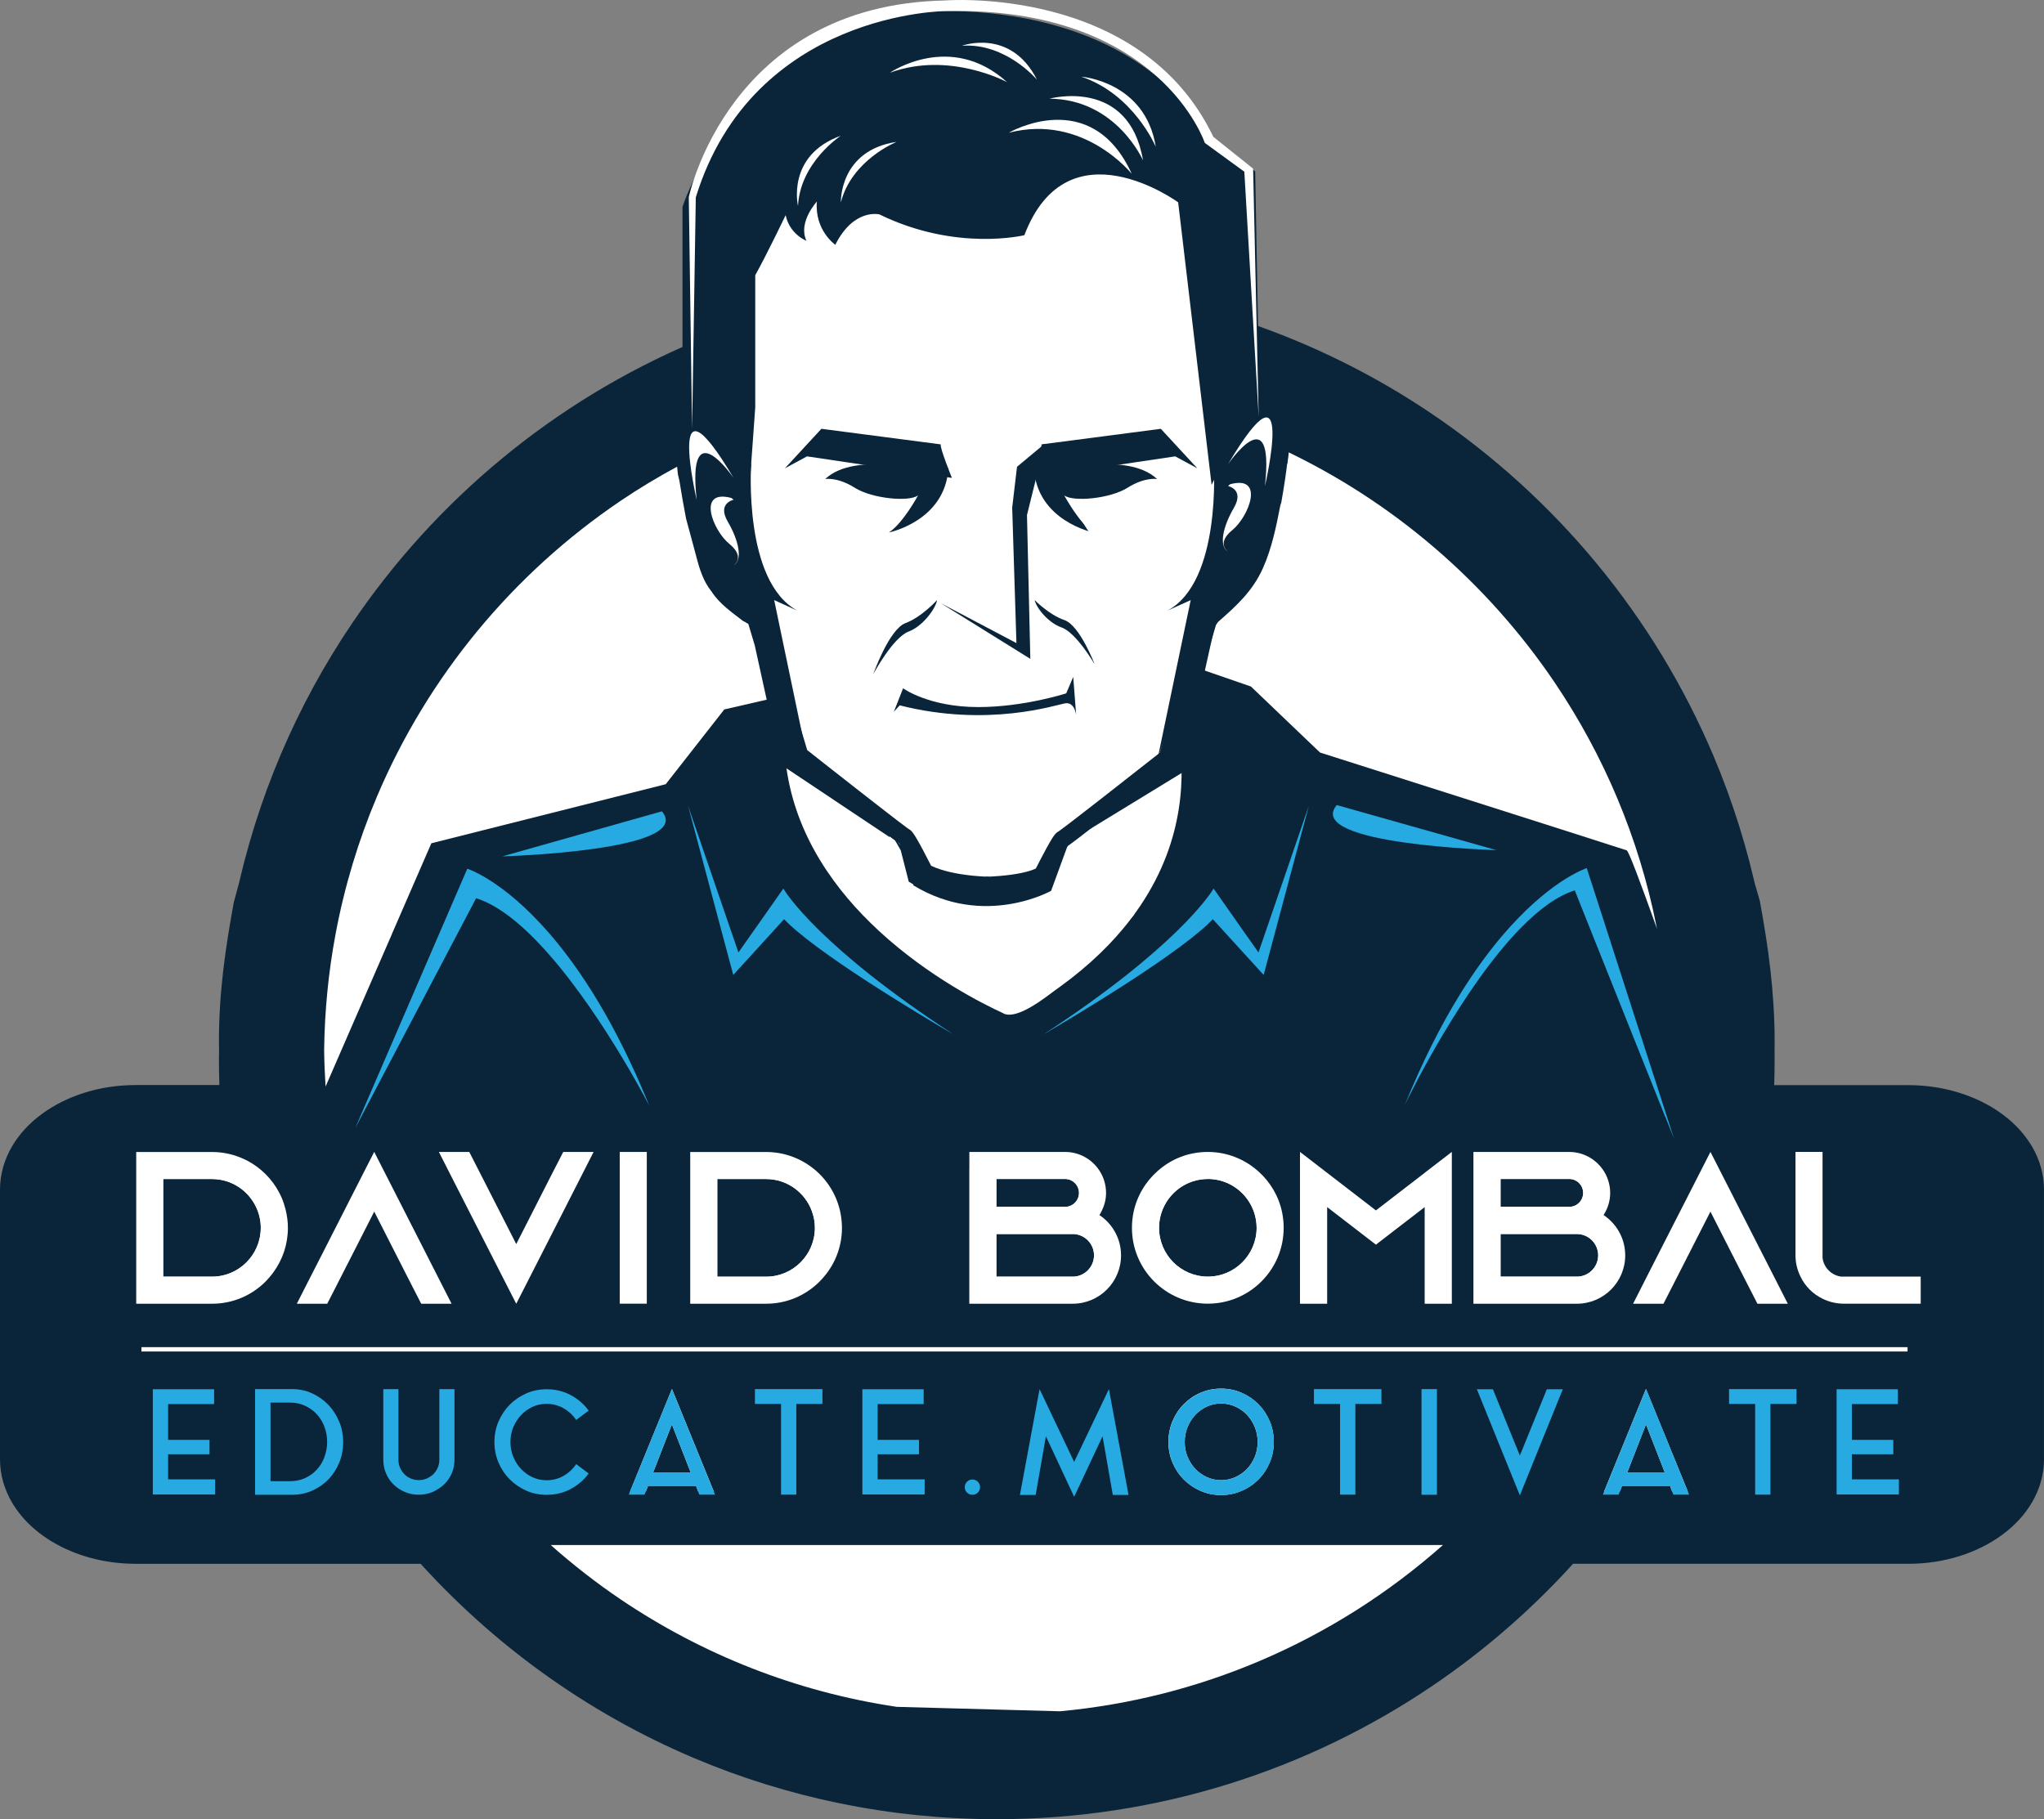 <?xml version="1.0" encoding="UTF-8"?>
<svg id="Layer_2" data-name="Layer 2" xmlns="http://www.w3.org/2000/svg" viewBox="0 0 414.62 369.07">
  <rect x="0" y="0" width="414.62" height="369.07" fill="#808080" stroke="none"/>
  <defs>
    <style>
      .cls-1 {
        fill: #fff;
      }

      .cls-2 {
        fill: #0a2539;
      }

      .cls-3 {
        fill: #27aae1;
      }

      .cls-4 {
        fill: none;
      }
    </style>
  </defs>
  <g id="Layer_1-2" data-name="Layer 1">
    <g>
      <path class="cls-4" d="m202.19,347.76c4.33,0,8.61-.21,12.83-.6l-33.11-.9c6.62.98,13.39,1.5,20.28,1.5Z"/>
      <g>
        <path class="cls-1" d="m64.24,286.9l2.8-2.6c-1.01-1.09-2.24-1.97-3.59-2.59h0c-1.43-.66-3.01-.98-4.58-.98h-7.83v23.59h7.83c1.58,0,3.17-.32,4.6-.98l.14-.07-.14.06c1.35-.62,2.59-1.51,3.59-2.61h0c1-1.09,1.78-2.37,2.3-3.75.54-1.42.81-2.93.81-4.46,0-1.53-.27-3.04-.81-4.46-.53-1.39-1.32-2.68-2.34-3.77l-2.8,2.6-2.8,2.6c.33.36.58.76.79,1.3.2.52.3,1.06.3,1.72,0,.66-.11,1.21-.3,1.72-.21.55-.47.96-.8,1.32h0c-.32.35-.66.6-1.14.82h0c-.4.18-.82.28-1.42.28h-.18v-8.29h.18c.57,0,.99.1,1.39.28l.29.13-.29-.13c.48.22.84.49,1.18.84l2.8-2.6Z"/>
        <path class="cls-1" d="m52.91,249.08l3.82-.18v-.11s-3.83.18-3.83.18l3.83-.05c-.02-2.09-.53-4.08-1.39-5.84h0c-1.12-2.28-2.83-4.2-4.96-5.56-2.12-1.36-4.67-2.16-7.36-2.16h-13.74v27.46h13.74c3.78,0,7.23-1.55,9.7-4.03,2.48-2.47,4.02-5.93,4.02-9.71v-.18s-3.83.18-3.83.18h-3.83c0,1.69-.68,3.19-1.78,4.3-1.11,1.11-2.61,1.78-4.28,1.78h-6.09v-12.16h6.09c1.2,0,2.29.35,3.24.95.94.6,1.72,1.47,2.21,2.48h0c.39.79.6,1.65.62,2.57v.07s0,.18,0,.18l3.82-.18h-3.83,3.83Z"/>
        <path class="cls-2" d="m387.08,223.97v-3.83h-31.21v3.83l3.82.23c.19-3.11.29-6.26.29-9.43,0-.65-.02-1.24-.02-1.78l-3.83.04,3.83.04c0-.54.02-1.13.02-1.78v-.02h-.89s.89,0,.89,0h0s-.89,0-.89,0h.89c0-9.86-1.27-19.12-3-28.49l-1.01-3.51h-3.08v3.83l3.74-.78c-2.1-10.04-5.15-19.73-9.05-28.97-11.99-28.33-31.98-52.4-57.15-69.41-11.58-7.83-24.29-14.14-37.79-18.69l-1.22,3.62,3.82-.07-.63-34.03-9.93-7.61-2.33,3.04,3.3-1.94c-3.42-5.81-7.76-10.39-12.49-13.92-7.1-5.31-15.05-8.31-22.37-10.01-7.33-1.69-14.06-2.09-18.86-2.09-4.37,0-7.13.33-7.25.35h-.11s-.11.03-.11.03c-8.76,1.57-16.06,4.79-22.01,8.72-8.94,5.91-14.85,13.38-18.55,19.37-3.7,5.99-5.2,10.53-5.27,10.73l-.19.58v30.88h3.83l-1.49-3.52c-28.33,11.99-52.39,31.98-69.41,57.15-11.22,16.6-19.34,35.48-23.58,55.77l3.74.78v-3.83h-3.08l-1.02,3.79c-1.73,9.37-3.02,18.36-3.02,28.21v.05s0-.03,0-.03c0,.7.03,1.29.03,1.78l3.83-.04-3.83-.04c0,.49-.03,1.08-.03,1.78,0,3.17.1,6.32.29,9.43l3.82-.23v-3.83h-20.98c-7.29,0-13.96,2.16-19.01,5.84-2.52,1.85-4.64,4.09-6.14,6.69C.88,235.26,0,238.23,0,241.33v54.73c0,3.1.88,6.07,2.39,8.66,2.27,3.9,5.88,7,10.22,9.15,4.35,2.15,9.47,3.37,14.94,3.37h59.48v-3.83l-2.86,2.54c15.49,17.45,34.78,31.46,56.61,40.7,18.88,7.99,39.66,12.4,61.41,12.4h.05s-.05-3.77-.05-3.77l-.37,3.75c.27.02.41.02.41.02l-.05-3.77-.37,3.75.18.02h.24s-.03-2.98-.03-2.98v2.98h.03s-.03-2.98-.03-2.98v2.98c32.63,0,63.04-9.95,88.21-26.95,11.02-7.44,21.04-16.24,29.84-26.15l-2.86-2.54v3.83h69.69c7.29,0,13.96-2.16,19.01-5.84,2.52-1.85,4.64-4.09,6.14-6.69,1.51-2.59,2.39-5.56,2.39-8.66v-54.73c0-3.1-.88-6.07-2.39-8.66-2.27-3.9-5.88-7-10.22-9.15-4.35-2.15-9.47-3.37-14.93-3.37v7.65c5.76,0,10.94,1.75,14.49,4.36,1.78,1.3,3.15,2.8,4.05,4.35.9,1.56,1.35,3.15,1.35,4.82v54.73c0,1.67-.45,3.26-1.35,4.82-1.34,2.33-3.77,4.54-7,6.14-3.22,1.6-7.22,2.58-11.54,2.58h-71.41l-1.14,1.29c-8.37,9.43-17.91,17.81-28.4,24.89-23.95,16.18-52.86,25.64-83.92,25.64h-.05s.03,2.99.03,2.99v-2.99h-.03s.03,2.99.03,2.99v-2.99,3.83l.37-3.81c-.18-.02-.31-.02-.38-.02h-.05s.05,3.67.05,3.67v-3.67h-.05s.05,3.67.05,3.67v-3.67c-20.71,0-40.47-4.2-58.43-11.8-20.77-8.79-39.13-22.12-53.87-38.73l-1.14-1.29H27.54c-5.76,0-10.94-1.75-14.49-4.36-1.78-1.3-3.15-2.8-4.05-4.35-.9-1.56-1.35-3.15-1.35-4.82v-54.73c0-1.67.45-3.26,1.35-4.82,1.34-2.33,3.77-4.54,7-6.14,3.22-1.6,7.22-2.58,11.54-2.58h25.04l-.24-4.05c-.18-2.98-.28-5.97-.28-8.98,0-.46.02-1.03.03-1.7v-.04s0-.04,0-.04c0-.67-.03-1.23-.03-1.7v-.02h0s-2.69,0-2.69,0h2.69s0-.02,0-.02l-2.69.02h2.69c0-9.39.87-18.57,2.52-27.49l-3.76-.7v3.83h3.81l.64-3.04c4.04-19.31,11.76-37.27,22.43-53.06,16.19-23.96,39.1-42.99,66.05-54.39l2.33-.99v-32.81h-3.83l3.63,1.19-2.08-.68,2.07.69h0s-2.08-.69-2.08-.69l2.07.69.03-.07c.28-.81,2.93-8.04,9.17-15.58,3.12-3.77,7.13-7.62,12.17-10.86,5.05-3.23,11.14-5.86,18.54-7.18l-.67-3.77.46,3.8-.15-1.27.15,1.27h0s-.15-1.27-.15-1.27l.15,1.27s2.47-.29,6.33-.29c5.82,0,14.88.67,23.78,3.82,4.45,1.57,8.86,3.76,12.86,6.75,4,3,7.6,6.79,10.48,11.68l.38.64,7.59,5.82.61,33.03,2.55.86c12.85,4.33,24.94,10.34,35.95,17.78,23.96,16.19,42.99,39.1,54.39,66.05,3.72,8.78,6.61,18,8.61,27.55l.64,3.04h3.78l-.68-3.83-3.08.7c1.65,8.92,2.53,18.1,2.53,27.48v.02h.84s-.84,0-.84,0h0s.84,0,.84,0h-.84c0,.51-.02,1.07-.02,1.7v.04s0,.04,0,.04c0,.62.02,1.19.02,1.7,0,3.01-.1,6-.28,8.98l-.24,4.05h35.27v-3.83Zm-24.43,40.51v-3.83h-3.82l-1.75-3.42h0s-3.18-6.23-3.18-6.23l-3.26-6.41-.27-.54-3.41-6.71-3.68,7.24-6.46,12.69-2.79,5.46,3.41,1.74v-3.83h-6.16v3.83l3.41,1.73,2.8-5.51h0s2.56-5.02,2.56-5.02l3.9-7.65,1.71-3.35,2.42-4.74.45-.89,1.86-3.65-3.41-1.74-3.41,1.74,4.73,9.28.83,1.64h0s.89,1.75.89,1.75l6.44,12.63h0s2.8,5.5,2.8,5.5l3.41-1.73v-3.83,3.83l3.41-1.73-2.8-5.51h0s-6.44-12.63-6.44-12.63l-.89-1.75h0s-.83-1.64-.83-1.64l-8.14-15.96-5.27,10.33-.45.89-2.42,4.75-1.71,3.35-3.9,7.65-2.56,5.02h0s-5.62,11.07-5.62,11.07h14.74l3.9-7.63,6.43-12.62.27-.54-3.41-1.73-3.41,1.73.27.54,3.26,6.41,3.18,6.24,3.88,7.6h14.74l-2.83-5.56-3.41,1.73Zm-63.76,0h3.83v-26.96h15.6c.87,0,1.65.24,2.34.66.68.42,1.25,1.02,1.63,1.73.34.64.53,1.34.53,2.11,0,.81-.23,1.56-.66,2.28l-.04.06-.16.3-1.7,3.08,2.93,1.95c.81.54,1.48,1.27,1.95,2.12.47.85.73,1.81.73,2.87,0,1.66-.66,3.14-1.75,4.23-1.1,1.09-2.57,1.75-4.23,1.75h-20.97v3.83h3.83v-3.83h-3.83v3.83h3.83-3.83v3.83h0v-3.83h-3.83v3.83h24.79c3.75,0,7.19-1.53,9.64-3.99,2.46-2.46,4-5.89,3.99-9.64,0-2.36-.61-4.61-1.67-6.54-1.07-1.94-2.58-3.59-4.41-4.81l-2.12,3.18,3.35,1.85.13-.24-3.35-1.85,3.28,1.97c1.07-1.77,1.75-3.91,1.75-6.22,0-2.06-.52-4.01-1.43-5.71-1.02-1.91-2.53-3.52-4.38-4.65-1.84-1.13-4.03-1.79-6.34-1.78h-23.25v38.44h3.83v-3.83Zm-9.9-18.34h3.83v-9.03l-7.79,5.99-3.77,2.9h0s-2.16,1.67-2.16,1.67l-2.16-1.67-3.84-2.96-7.72-5.94v23.55h-1.68v3.83h3.83v-30.8h-3.83l-2.34,3.03,5.26,4.06.24.19,12.23,9.43,12.23-9.43.08-.07.08-.06,5.34-4.12-2.34-3.03h-3.83v26.97h-1.68v3.83h3.83v-18.35h-7.65v22.17h13.16v-42.4l-11.59,8.93-.08.07h0s-7.56,5.82-7.56,5.82l-7.56-5.83-.24-.19-11.42-8.8v42.4h13.16v-23.43h-3.83l-2.33,3.03,1.56,1.2,3.84,2.95h0s6.84,5.28,6.84,5.28l6.84-5.28,3.76-2.9,1.63-1.25-2.33-3.03h-3.83v1.26h3.83Zm-28.6,2.95h-3.83c0,3.21-1.29,6.07-3.39,8.18-2.11,2.1-4.97,3.39-8.18,3.39-3.21,0-6.07-1.29-8.18-3.39-2.1-2.11-3.39-4.97-3.39-8.18,0-.81.08-1.6.24-2.36h0c.52-2.49,1.84-4.69,3.71-6.32,2.06-1.8,4.69-2.88,7.62-2.88,2.98,0,5.65,1.12,7.72,2.98,1.83,1.65,3.12,3.83,3.62,6.3h0c.15.74.23,1.51.23,2.29h7.65c0-1.3-.13-2.57-.38-3.79h0c-.83-4.15-3-7.79-6-10.48-3.38-3.05-7.9-4.95-12.84-4.94-4.85,0-9.3,1.82-12.66,4.78-3.06,2.69-5.28,6.34-6.15,10.51h0c-.26,1.26-.4,2.58-.4,3.92,0,5.29,2.16,10.12,5.63,13.59,3.47,3.47,8.29,5.63,13.59,5.63,5.29,0,10.12-2.16,13.59-5.63,3.47-3.47,5.63-8.29,5.63-13.59h-3.83Zm-32.99,5.58h-3.83c0,1.67-.66,3.14-1.75,4.23-1.1,1.09-2.57,1.75-4.23,1.75h-20.97v3.83h3.83v-3.83h0v-26.96h-3.83v3.83h19.42c.8,0,1.52.2,2.16.55.64.35,1.19.87,1.6,1.48h0c.47.72.73,1.54.74,2.46,0,.73-.19,1.41-.56,2.1-.08.15-.13.25-.16.31l-.03.05.5.29-.48-.31-.02.02.5.29-.48-.31-2.03,3.16,3.13,2.09c.81.54,1.48,1.27,1.95,2.12.47.85.73,1.81.73,2.87h3.83s3.83,0,3.83,0c0-2.36-.61-4.6-1.67-6.54-1.07-1.94-2.58-3.59-4.41-4.81l-2.12,3.18,3.22,2.07c.28-.45.41-.74.47-.83.9-1.65,1.48-3.61,1.47-5.73,0-2.45-.74-4.75-1.99-6.65h0c-1.08-1.65-2.55-3.02-4.29-3.98-1.74-.96-3.75-1.51-5.86-1.51h-23.25v38.44h3.83v-3.83h-3.83v3.83h24.79c3.75,0,7.19-1.53,9.64-3.99,2.46-2.46,4-5.89,3.99-9.64h-3.83Zm-56.62-5.58h-3.83c0,2.85-1.02,5.43-2.72,7.42h-.01s-.02.03-.02.03c-.23.27-.44.51-.65.71h-.01s0,.01,0,.01c-2.1,2.1-4.95,3.39-8.15,3.39h-11.57v-26.96h-3.83v3.83h15.4c2.74,0,5.23.95,7.22,2.54,2.02,1.62,3.48,3.9,4.05,6.5.18.83.28,1.66.28,2.51h7.65c0-1.45-.17-2.84-.46-4.16-.96-4.35-3.39-8.14-6.74-10.82-3.28-2.63-7.47-4.23-12.01-4.22h-19.22v38.43h19.22c5.29,0,10.12-2.16,13.58-5.65h-.01c.42-.41.79-.82,1.11-1.21l-2.93-2.45,2.91,2.49c2.87-3.35,4.56-7.71,4.56-12.4h-3.83Zm-81.99,9.9l-3.41,1.73,2.8,5.51,3.41-1.73v-3.83h-3.82l-1.75-3.42h0s-10.12-19.88-10.12-19.88l-7.09,13.92-3.03,5.96-1.05,2.05-.7,1.36h-3.82v3.83l3.41,1.73,2.8-5.51,2.56-5.02,4.35-8.54h0s.06-.13.06-.13l4.47-8.77,1.44-2.83-3.41-1.74-3.41,1.74,1.45,2.85,4.55,8.92,6.89,13.52h0s3.41-1.74,3.41-1.74l3.41-1.74-6.89-13.53-4.55-8.92-4.86-9.54-4.85,9.52-4.47,8.77-.06.13-4.35,8.53-2.56,5.03-5.63,11.07h14.74l2.83-5.53,1.06-2.06,3.04-5.97.27-.53,3.32,6.53,3.87,7.56h14.74l-5.62-11.06h0s-3.41,1.73-3.41,1.73Zm63.63-203.1l3.34,1.86c1.27-2.29,2.81-5.34,4.06-7.85,1.24-2.51,2.18-4.46,2.18-4.47l-3.45-1.65-3.75.78c.3,1.45.86,2.72,1.53,3.74,1,1.54,2.2,2.56,3.15,3.2.96.65,1.69.94,1.89,1.02l8.94,3.41-4.13-8.63c-.06-.14-.09-.24-.09-.45,0-.22.05-.55.19-.93.19-.57.56-1.21.88-1.66.16-.23.3-.41.39-.52l.1-.11h.01s-1.47-1.33-1.47-1.33l1.45,1.34.02-.02-1.47-1.32,1.45,1.34-2.81-2.6-3.81-.32c-.04.42-.05.84-.05,1.24,0,1.76.32,3.35.81,4.71.74,2.04,1.83,3.54,2.74,4.55.92,1.01,1.67,1.55,1.85,1.68l3.63,2.51,1.97-3.94c1.12-2.23,2.19-3.15,2.95-3.61.76-.45,1.31-.49,1.59-.5h.16s.21-1.55.21-1.55l-.38,1.52c.12.03.17.04.17.04l.21-1.56-.38,1.52.93-3.71-1.68,3.44c8.83,4.32,17.12,5.34,22.99,5.34.7,0,1.36-.01,1.99-.04l-.15-3.82-1.81-3.37,1.81,3.37-1.8-3.37h0s1.81,3.37,1.81,3.37l-1.8-3.37,1.8,3.37-1.71-3.42-.06.03h-.03c-.06.05-2.2,1.18-5.19,2.27-1.49.55-3.2,1.08-4.93,1.47-1.74.39-3.51.63-5.11.63-.47,0-.92-.02-1.36-.06l-1.86,7.32c.07.03,2.71,1.16,6.28,2.31,1.79.57,3.81,1.15,5.9,1.6,2.09.44,4.23.76,6.34.77,1.46,0,2.91-.15,4.38-.63h0s-.7-2.09-.7-2.09v2.2c.26,0,.51-.05.7-.11l-.7-2.09v2.2-2.07l-1.06,1.8c.19.12.6.28,1.06.27v-2.07l-1.06,1.8.61-1.04-.76.93.15.1.61-1.04-.76.93.23-.28-.26.26.03.03.23-.28-.26.26s.16.18.33.48c.18.31.39.74.6,1.29.64,1.59,1.27,4.03,1.73,6.86.47,2.84.78,6.09.88,9.42v.02c0,.19.01.39.02.58h0c.02.64.02,1.29.02,1.93,0,3.05-.18,6.11-.56,8.93-.38,2.81-.97,5.38-1.74,7.42l3.58,1.33-3.42-1.71-2.39,4.79.68,21.71-9.43-4.98-3.81,6.63,1.77,1.1,8.78,12.85-.03.02,2.27,3.08-.11-3.82c-.55.02-1.08.03-1.6.03-5.22,0-9.22-.58-11.87-1.14-1.32-.28-2.31-.56-2.94-.75-.32-.1-.54-.18-.68-.23l-.14-.05v.04s0-.04,0-.04h0s-.01.04-.01.04l.02-.04-3.65-1.47-2.83,7.6,6.49,3.83,1.31-1.52-2.9-2.49-.99,3.7c6.74,1.8,12.96,2.42,18.36,2.42,1.12,0,2.21-.03,3.26-.07l-.17-3.82-3.39,1.78c.14.26.25.53.32.77.07.23.09.42.09.56,0,.11-.01.18-.04.26-.03.08-.07.17-.19.33l-1.72,2.18,1.54,2.31,1.09-.72-1.09.71h0s1.09-.71,1.09-.71l-1.09.71s.97,1.49,1.86,3.7c.9,2.21,1.74,5.15,1.73,8.14,0,1.66-.25,3.33-.85,4.98-.61,1.65-1.56,3.29-3.1,4.92l2.79,2.62-.29-3.81c-.58.04-1.21.08-1.89.11l.17,3.82.17-3.82c-4.13-.18-6.77-.77-8.24-1.24-.76-.24-1.21-.44-1.42-.54l-1.68,3.44,1.75-3.4-.12-.06-1.75,3.4,3.41-1.73c-.33-.65-.95-1.86-1.62-3.12l-.04-.08.04.08c-.49-.92-1-1.85-1.48-2.66-.24-.41-.49-.8-.77-1.2v-.02c-.14-.18-.35-.46-.61-.75l-.02-.02-.02-.02c-.11-.12-.35-.37-.62-.59l-.07-.06-.06-.05c-.05-.04-.44-.34-.89-.57l-1.76,3.4,2.15-3.16s-.11-.08-.23-.16l-.03-.02h.01c-.35-.25-.97-.71-1.74-1.3-.78-.59-1.72-1.32-2.75-2.12-3.11-2.41-7.1-5.53-10.31-8.05-1.6-1.26-3.01-2.36-4.02-3.16h0c-.5-.39-.91-.71-1.18-.92l-2.37,3,3.67-1.1-1.15-3.85-5.44-26.08-3.74.78-1.58,3.48,4.73,2.14,3.37-6.86c-.68-.36-1.3-.83-1.9-1.44-1.04-1.05-1.97-2.53-2.73-4.31-1.14-2.65-1.88-5.92-2.28-9.03-.41-3.11-.51-6.06-.51-8.13,0-.94.02-1.7.04-2.22,0-.26.02-.46.03-.59v-.14s.01-.03.01-.03h0s0,0,0,0h0s0-.02,0-.02l-3.82-.23,2.7,2.7h0s2.22-2.22,2.22-2.22l-1.01-1.52.35-4.86.39-5.42v-26.78h-3.83l3.34,1.86-3.34-1.86h-3.83v26.5l-.37,5.15-.54,7.47.73,1.09,3.18-2.12-2.7-2.71h0s-1.03,1.03-1.03,1.03l-.09,1.45h.15s-.15,0-.15,0h0s.15,0,.15,0h-.15c-.01.21-.09,1.5-.09,3.47,0,3.54.24,9.23,1.66,14.9.72,2.84,1.73,5.69,3.28,8.28.77,1.3,1.68,2.53,2.77,3.63,1.08,1.11,2.34,2.09,3.78,2.85l1.79-3.38,1.58-3.48-11.59-5.26,7.04,33.78,1.59,5.32.95.75c.28.22.68.54,1.18.93l.13.1-.13-.1c1.01.79,2.42,1.9,4.03,3.16,3.21,2.52,7.21,5.65,10.35,8.08,1.04.81,2,1.54,2.79,2.15.8.61,1.43,1.09,1.88,1.42h-.01c.21.14.36.25.46.32l.19.13.21.11.91-1.76-1.12,1.63.21.12.91-1.76-1.12,1.63.84-1.23-.89,1.2.05.03.84-1.23-.89,1.2h0s.03.03.03.03l2.31-3.05-2.44,2.94.83-1-.91.93.08.07.83-1-.91.93.84-.87-.87.84.03.03.84-.87-.87.84.32-.31-.32.3h0s.32-.3.32-.3l-.32.3h0s2.8-2.59,2.8-2.59l-2.84,2.56h0s.05.08.05.08v-.02c.09.15.24.38.43.7.37.63.85,1.49,1.31,2.35h0c.63,1.19,1.23,2.36,1.55,2.98l.56,1.11,1.26.65.03.02c.56.27,1.38.62,2.49.97,2.18.68,5.48,1.37,10.19,1.58h.17s.17,0,.17,0c.76-.03,1.47-.08,2.13-.13l1.48-.11,1.02-1.08c2.23-2.36,3.77-4.94,4.71-7.54.95-2.59,1.32-5.19,1.32-7.61,0-4.51-1.23-8.44-2.41-11.29-1.19-2.85-2.36-4.63-2.46-4.77l-3.18,2.12,3,2.37c.64-.81,1.13-1.71,1.44-2.63.31-.92.44-1.84.44-2.7,0-1.01-.17-1.92-.41-2.73-.24-.81-.56-1.52-.88-2.14l-1.13-2.15-2.43.11c-.94.04-1.91.07-2.91.07-4.82,0-10.37-.55-16.39-2.16l-2.33-.62-2.87,3.35,2.9,2.49,3.58,1.34,1.46-3.92-3.58-1.34-1.43,3.55c.37.15,6.91,2.73,18.49,2.73.63,0,1.24-.01,1.83-.03l1.19-.04,6.94-5.11-13.86-20.28-3.13-1.95-2.02,3.25-1.79,3.38,21.06,11.12-1.03-32.92,1.62-3.24.07-.19c1.03-2.76,1.71-5.83,2.15-9.06.44-3.22.63-6.61.64-9.96,0-.71,0-1.42-.03-2.13h0c0-.23-.01-.44-.02-.66v.02c-.12-3.65-.46-7.21-.98-10.42-.53-3.22-1.23-6.07-2.17-8.45-.57-1.42-1.2-2.68-2.15-3.82-.48-.57-1.06-1.12-1.83-1.58-.76-.46-1.77-.79-2.83-.79-.6,0-1.19.1-1.73.28h0c-.36.12-1.06.24-1.96.24-1.31,0-3-.22-4.74-.6-2.62-.56-5.36-1.43-7.4-2.16-1.02-.37-1.88-.69-2.47-.93-.3-.12-.52-.21-.68-.27l-.17-.07-.04-.02h0s-1.51,3.51-1.51,3.51l-.35,3.81c.69.06,1.38.09,2.07.09,2.39,0,4.73-.35,6.91-.85,3.27-.75,6.2-1.83,8.34-2.74,2.15-.91,3.5-1.63,3.59-1.67l-1.96-7.2c-.53.02-1.1.03-1.69.03-5,0-12.08-.87-19.63-4.56l-.36-.18-.39-.1c-.24-.06-.89-.2-1.85-.2-1.36,0-3.42.31-5.54,1.59-2.13,1.27-4.21,3.46-5.84,6.74l3.42,1.71,2.18-3.15-1.21,1.74,1.26-1.71-.05-.04-1.21,1.74,1.26-1.71h0s-.65-.51-1.17-1.31c-.52-.81-.99-1.86-.99-3.37,0-.19,0-.4.03-.61l.92-11.09-7.55,8.17c-.12.13-.91.99-1.76,2.4-.42.71-.86,1.56-1.21,2.55-.35,1-.61,2.15-.62,3.45,0,1.19.24,2.5.84,3.75l3.45-1.65,1.36-3.57-.87,2.29.94-2.26-.07-.03-.87,2.29.94-2.26-.28.68.29-.67h-.01s-.28.67-.28.67l.29-.67-.07-.03c-.18-.09-.61-.35-.98-.74-.37-.4-.68-.87-.84-1.63l-2.31-11.07-4.89,10.2s-.06.12-.16.33c-.37.76-1.32,2.74-2.45,4.98-1.12,2.25-2.42,4.78-3.42,6.59l-.48.87v.99h3.83Zm77.39-18.97l2.99-2.38c-.11-.14-1.25-1.55-3.33-3.38-2.08-1.83-5.11-4.08-9.03-5.82-3.45-1.54-7.62-2.67-12.34-2.67-2.46,0-5.06.31-7.76,1.01l.96,3.7,1.93,3.3h0c.14-.08,1.32-.72,3.06-1.32,1.74-.6,4.03-1.15,6.39-1.15,1.54,0,3.11.23,4.64.78,1.53.56,3.04,1.45,4.55,2.89,1.55,1.5,3.09,3.6,4.46,6.62l3.48-1.59,2.99-2.38-2.99,2.38,3.48-1.59c-1.71-3.76-3.79-6.71-6.11-8.95-2.25-2.18-4.75-3.67-7.24-4.58-2.49-.91-4.97-1.25-7.26-1.25-3.74,0-6.98.88-9.34,1.72-2.35.85-3.82,1.7-3.97,1.79l2.89,7.01c2.08-.54,4.02-.76,5.85-.76,3.49,0,6.58.83,9.24,2.01,3,1.33,5.43,3.13,7.08,4.57.82.72,1.45,1.36,1.86,1.79.2.22.35.39.44.49l.09.11v.02s1.33-1.07,1.33-1.07l-1.32,1.05h0s1.31-1.05,1.31-1.05l-1.32,1.05,6.47-3.97-3.48,1.59Zm11.54,28.94l-3.81.38c.16,1.61.23,3.2.23,4.75,0,.9-.02,1.79-.07,2.66-.07,1.43-.2,2.79-.36,4.09-.24,1.96-.54,3.71-.84,5.2-.22,1.1-.44,2.07-.62,2.83-.17.69-.35.88-.45.99-.11.1-.21.18-.5.26-.22.06-.53.1-.88.1-.49,0-1.02-.08-1.4-.17-.19-.04-.34-.08-.43-.11l-.08-.03h0s-.77,2.26-.77,2.26l.8-2.25h-.03s-.77,2.25-.77,2.25l.8-2.25-1.28,3.6,3.19,2.12c1-1.5,1.83-3.04,2.56-4.59.7-1.5,1.29-3.02,1.78-4.53.46-1.4.85-2.82,1.17-4.24.99-4.42,1.34-8.82,1.34-12.91,0-.53,0-1.05-.02-1.56-.23-10.3-2.53-18.26-2.58-18.45l-3.68,1.06-3.09,2.25c1.97,2.71,3.36,5.6,4.33,8.58.87,2.67,1.38,5.4,1.65,8.09l3.81-.38,3.81-.38c-.31-3.14-.92-6.41-1.99-9.69-1.18-3.65-2.93-7.3-5.42-10.72l-6.77,3.31,1.42-.41-1.42.41h0s1.42-.41,1.42-.41l-1.42.41s2.1,7.41,2.29,16.5c0,.46.02.93.02,1.4,0,3.64-.32,7.5-1.16,11.23-.27,1.18-.59,2.37-.98,3.54-.42,1.27-.89,2.49-1.44,3.66-.6,1.27-1.26,2.48-2.01,3.61l-2.71,4.08,4.61,1.64c.11.04.61.21,1.39.39.77.17,1.82.35,3.06.35.88,0,1.86-.09,2.91-.38,1.29-.35,2.71-1.04,3.89-2.23,1.19-1.18,2.05-2.79,2.48-4.61.2-.84.44-1.9.69-3.1.33-1.65.67-3.6.94-5.8.17-1.44.32-2.98.4-4.62.05-.99.08-2,.08-3.04,0-1.77-.08-3.62-.27-5.5l-3.81.38Zm74,72.61l-3.17,2.14c9.65,14.29,16.57,30.53,20.06,48.03h0c.06.27.1.46.12.54l3.75-.73,3.61-1.27c-.07-.2-.14-.39-.2-.57h0c-1.59-4.46-2.99-8.29-4.05-11.05-.53-1.39-.98-2.5-1.35-3.35-.19-.43-.35-.78-.54-1.14-.1-.19-.2-.37-.39-.64-.1-.14-.22-.3-.45-.54-.12-.12-.26-.26-.48-.42-.22-.16-.52-.36-.99-.53l-.2-.07c-.24-.08-.65-.21-1.26-.41-9.08-2.94-60.94-19.44-60.95-19.44l-1.16,3.65,2.64-2.77-14.59-13.94-8.26-2.86.72-3.22.73-2.44-3.67-1.09,2.03,3.24.04-.02.98-.61.48-1.05-1.53-.69,1.11,1.28c.12-.1.3-.31.42-.58l-1.53-.69,1.11,1.28h0c1.86-1.63,3.7-3.27,5.41-5.21,1.7-1.93,3.26-4.16,4.44-6.84,1.98-4.49,2.9-9.09,3.74-13.36l-1.53-.3,1.4.68s.09-.21.12-.38l-1.53-.3,1.4.68.23-.48.09-.52c.27-1.56.54-3.12.76-4.64.18-1.19.34-2.34.47-3.45l-3.8-.45-3.66,1.1.02.06,7.44-.46c.18-1.09.3-2.17.38-3.22l-3.81-.28-1.62,3.46c21.82,10.22,40.44,26.23,53.82,46.04l3.17-2.14,3.17-2.14c-14.15-20.95-33.83-37.88-56.92-48.69l-5.03-2.35-.41,5.53c-.06.87-.16,1.72-.29,2.51l3.77.64,3.66-1.1-.02-.06-7.46.64c-.12,1.02-.27,2.09-.44,3.22-.21,1.43-.46,2.93-.73,4.44l3.77.66-3.45-1.66c-.18.37-.38.89-.5,1.48-.82,4.23-1.68,8.25-3.22,11.73-.83,1.86-1.87,3.39-3.18,4.87-1.31,1.49-2.89,2.92-4.7,4.5h0c-.63.55-1.17,1.25-1.52,2.02l3.48,1.58-2.03-3.24-.04.02-1.22.77-1.22,4.09-2.26,10.15,13.14,4.54,14.02,13.39.84.27s.95.3,2.62.83c5.84,1.86,20.45,6.51,33.75,10.75,6.65,2.12,12.97,4.14,17.7,5.65,2.36.76,4.33,1.39,5.74,1.84.7.23,1.27.41,1.67.54.2.07.36.12.47.16l.13.04h.03s.48-1.39.48-1.39l-.51,1.39h.02s.48-1.39.48-1.39l-.51,1.39,1.29-3.52-2.23,3.01c.21.15.49.34.95.51l1.29-3.52-2.23,3.01,2.12-2.86-2.77,2.23c.11.13.25.32.65.62l2.12-2.86-2.77,2.23,1.91-1.54-2.14,1.21s.04.08.23.33l1.91-1.54-2.14,1.21.08-.04-.08.04h0s.08-.04.08-.04l-.08.04s.1.21.22.46c.41.92,1.14,2.77,2.04,5.2.91,2.43,2.01,5.47,3.23,8.88h0c.07.19.13.37.19.54l7.36-2.01c-.06-.29-.1-.47-.12-.56h0c-3.69-18.53-11.02-35.72-21.22-50.83l-3.17,2.14Zm7.04,49.51l3.55-1.42-4.26-10.65-3.37,1.05c-2.28.71-4.42,1.88-6.47,3.32-2.05,1.45-4.01,3.18-5.91,5.1-3.17,3.21-6.17,6.97-8.94,10.84-4.15,5.8-7.77,11.87-10.47,16.72-2.7,4.85-4.48,8.47-4.91,9.36h0c-.06.13-.11.22-.11.23l3.45,1.65,3.53,1.48.09-.21v-.02s.02-.02.02-.02c6.98-17.15,14.38-27.98,20.5-34.76,4.24-4.69,7.87-7.46,10.36-9.03,1.25-.79,2.21-1.28,2.83-1.56.31-.14.53-.23.65-.28l.12-.04h0s-.78-2.36-.78-2.36l.74,2.37h.04s-.78-2.37-.78-2.37l.74,2.37-1.14-3.65-3.64,1.17,3.83,11.86,11.61,36.01.57,1.77.26.81,1.43,4.43,3.64-1.17,3.55-1.42-1.49-3.74h0s-.28-.69-.28-.69h0s-1.03-2.58-1.03-2.58l-14.38-35.99-3.55,1.42-3.55,1.42,14.38,35.99,1.03,2.59h0s.28.69.28.69h0s1.49,3.73,1.49,3.73l7.19-2.59-1.43-4.43-.26-.81-.57-1.77-11.61-36.01-4.99-15.47-3.62,1.13c-.59.18-7.94,2.67-17.33,13.07-6.79,7.52-14.65,19.15-21.91,37.01l3.54,1.44-3.53-1.48-.09.21,6.98,3.13s.04-.08.1-.2h0c.51-1.05,3.4-6.93,7.59-13.98,2.1-3.52,4.52-7.34,7.13-10.98,2.6-3.64,5.39-7.11,8.16-9.91,1.66-1.68,3.31-3.12,4.88-4.23,1.57-1.11,3.05-1.87,4.33-2.26l-1.13-3.65-3.55,1.42,2.94,7.37,3.55-1.42Zm-190.68,36.33l3.4-1.74s-.08-.15-.2-.38h0c-.78-1.48-3.91-7.37-8.38-14.38-4.49-7.02-10.27-15.15-16.59-21.23-1.9-1.82-3.85-3.47-5.88-4.84-2.03-1.37-4.13-2.48-6.35-3.17l-3.04-.94-5.27,10.02-18.16,34.54-2.59,4.93,3.39,1.78,3.51,1.52,2.13-4.93,14.91-34.52,5.71-13.22-3.51-1.52-1.14,3.65.72-2.33-.76,2.31h.04s.72-2.31.72-2.31l-.76,2.31.13-.39-.13.38h0s.13-.38.13-.38l-.13.38s6.34,2.12,14.89,11.95c5.92,6.82,12.91,17.38,19.53,33.6h0c.08.19.13.3.15.34l3.55-1.44,3.4-1.74-3.4,1.74,3.55-1.44c-.08-.2-.13-.31-.15-.35h0c-6.89-16.9-14.3-28.21-20.84-35.73-9.87-11.38-17.73-14.04-18.35-14.22l-3.29-1.02-7.07,16.38-14.91,34.52-2.13,4.93,6.9,3.3,2.59-4.93,18.16-34.54,3.79-7.21-3.39-1.78-1.13,3.65c1.29.4,2.76,1.14,4.33,2.2,1.56,1.06,3.21,2.43,4.87,4.02,5.56,5.32,11.15,13.09,15.44,19.83,4.3,6.74,7.35,12.47,8.05,13.82h0c.05.11.09.19.12.24l.03.06v.02s6.96-3.18,6.96-3.18l-3.55,1.44Zm7.85-60.87l-3.62,1.24,8.8,25.63,3.86,11.26,7.25-10.33.25-.35,5.92-8.43-3.13-2.2-3.33,1.88c.2.35,2.18,3.73,8.17,9.56,5.4,5.26,14.07,12.53,27.68,21.41l2.09-3.2,1.92-3.31s-.08-.05-.24-.14c-1.21-.7-6.78-3.97-13.15-7.99-3.18-2.01-6.57-4.21-9.69-6.36-3.12-2.15-5.99-4.26-8.09-6.04-.99-.83-1.82-1.6-2.38-2.2l-2.83-3.01-5.1,5.59-3.4,3.73-4.6,5.04,2.83,2.58,3.7-.99-2.33-8.71-6.85-25.64-3.7.99-3.62,1.24,3.62-1.24-3.7.99,6.85,25.64,4.13,15.47,9.32-10.21,3.4-3.73,2.31-2.53-2.83-2.58-2.79,2.62c.87.92,1.88,1.85,3.02,2.81,2.58,2.18,5.85,4.55,9.34,6.94,10.45,7.14,22.9,14.34,22.94,14.37l4.01-6.51c-13.25-8.65-21.53-15.62-26.52-20.49-2.77-2.69-4.53-4.74-5.57-6.07-.52-.66-.86-1.15-1.06-1.45-.1-.15-.16-.25-.2-.3l-.03-.04-1.48.87,1.49-.84-.02-.03-1.48.87,1.49-.84-2.98-5.28-9.4,13.39-.25.35-2.94,4.18,3.13,2.2,3.62-1.24-1.43-4.16-8.8-25.63-7.31,2.23,3.7-.99Zm115.36,33.34l3.67,1.07,2.46-8.4,7.3-24.94-3.67-1.07-3.72-.89-5.99,24.93-1.14,4.77-2.3-3.32-1.84-2.65-4.06-5.86-3.24,3.45c-.45.48-1.08,1.08-1.83,1.73-2.09,1.83-5.11,4.08-8.43,6.37-3.32,2.3-6.95,4.65-10.34,6.78-3.52,2.21-6.76,4.18-9.13,5.59-1.18.71-2.14,1.27-2.81,1.66-.33.19-.59.35-.76.45-.17.1-.26.15-.26.15l1.92,3.31,2.09,3.2c5.16-3.37,9.59-6.49,13.41-9.35,6.67-5,11.45-9.21,14.83-12.53,5.43-5.34,7.23-8.39,7.43-8.74l-3.33-1.89-3.28,1.97,4.06,6.73.66,1.09,9.53,15.82,2.45-8.37-3.67-1.07,3.28-1.97-5.03-8.35-.66-1.09-7.43-12.34-3.23,5.69,1.66.94-1.65-.98-.02.03,1.66.94-1.65-.98s-1.47,2.48-6.15,7.09c-3.1,3.05-7.62,7.04-14.05,11.86-3.68,2.76-7.98,5.79-13.01,9.07l4.01,6.51s6.04-3.49,13.2-8c3.45-2.17,7.16-4.58,10.61-6.96,3.46-2.39,6.64-4.74,9.11-6.9.87-.76,1.67-1.5,2.38-2.26l-2.79-2.62-3.14,2.18,1.36,1.97,1.84,2.65,12.04,17.38,5.14-21.4,5.99-24.93-7.39-1.97-7.3,24.94-2.46,8.4,3.67,1.07,3.28-1.97-3.28,1.97Zm16.23-33.47l-1.04,3.68,32.37,9.14,1.04-3.68.11-3.82h-.08c-.9-.03-9.1-.31-16.88-1.34-1.94-.25-3.86-.55-5.61-.9-1.31-.26-2.53-.55-3.59-.85-1.59-.45-2.83-.98-3.35-1.33-.13-.08-.22-.15-.25-.18l-.02-.02-.37.37.42-.31-.05-.06-.37.37.42-.31-1.2.87,1.4-.49c-.07-.19-.15-.31-.19-.38l-1.2.87,1.4-.49-1.84.65h1.95c0-.23-.04-.47-.11-.65l-1.84.65h1.95s-1.64,0-1.64,0l1.51.66c.05-.11.13-.36.12-.66h-1.64l1.51.66-.55-.24.51.33.04-.09-.55-.24.51.33.06-.07-2.93-2.46-1.04,3.68,1.04-3.68-2.93-2.46c-.46.55-.87,1.16-1.18,1.87-.31.71-.51,1.53-.51,2.38,0,.61.1,1.23.29,1.78.36,1.09.99,1.93,1.64,2.57.62.6,1.27,1.06,1.95,1.46,1.28.74,2.66,1.28,4.18,1.75,2.65.82,5.71,1.42,8.87,1.9,4.74.71,9.69,1.13,13.49,1.38,3.8.25,6.43.32,6.46.32l1.15-7.51-34.75-9.82-1.59,1.89,2.93,2.46Zm-61.11-36.8l-2.41,2.97.11-.14-.12.14h0s.11-.14.11-.14l-.12.14s.29.28.61.66c.58.68,1.37,1.74,2.18,2.9,1.22,1.74,2.51,3.73,3.49,5.27.49.77.9,1.43,1.19,1.89.14.23.26.42.33.54.08.12.11.19.11.19l3.27-1.99,3.16-2.15c-.34-.49-.7-.96-1.12-1.47-.73-.88-1.6-1.85-2.52-2.84-2.75-2.95-5.91-6.05-5.93-6.07l-2.68,2.73,3.8.46.32-2.64-3.8-.46-2.41,2.97,2.41-2.97-3.8-.46-.54,4.51,1.35,1.32.08.08c.39.38,2.2,2.18,4.1,4.15.95.99,1.92,2.02,2.73,2.93.41.45.77.88,1.07,1.24.29.36.52.66.63.82l6.43-4.14s-1.63-2.68-3.57-5.61c-.97-1.47-2.02-3.01-3.03-4.36-.5-.67-.99-1.3-1.47-1.87-.49-.57-.94-1.07-1.56-1.58l-5.38-4.36-.83,6.87,3.8.46Zm.71-22.78l-2.54,2.86c3,2.66,6.11,4.29,8.49,5.28,2.38.99,4.05,1.34,4.24,1.38l2.48-7.17-.35.69.4-.66-.06-.03-.35.69.4-.66-.16.26.17-.26h0s-.16.26-.16.26l.17-.26h-.01c-.08-.06-.42-.4-.76-.87-.53-.71-1.08-1.68-1.47-2.45-.2-.38-.35-.72-.46-.94-.05-.11-.09-.2-.12-.26l-.03-.06h0s-1.26.53-1.26.53l1.26-.53h0s-1.26.53-1.26.53l1.26-.53-3.52,1.49-1.84,3.35c2.71,1.49,5.58,1.96,8.17,1.96,2.24,0,4.31-.35,6.09-.78,3.52-.86,5.96-2.09,6.13-2.17l-1.72-3.42-3.63-1.22c-1.18,3.51-2.42,5.93-3.51,7.43-.82,1.13-1.53,1.73-2.07,2.04-.54.31-.89.38-1.31.39-.32,0-.7-.06-1.16-.23-.79-.28-1.8-.91-2.78-1.76-1.48-1.27-2.9-3.01-3.89-4.4-.5-.7-.89-1.3-1.15-1.73-.13-.21-.23-.38-.29-.48l-.07-.12v-.02s-.01,0-.01,0l-1.99,1.12,1.99-1.12h0s-1.99,1.12-1.99,1.12l1.99-1.12-3.34,1.87-2.54,2.86,2.54-2.86-3.34,1.87c.08.14,1.67,2.98,4.29,5.99,1.32,1.51,2.9,3.06,4.81,4.34.96.64,2,1.2,3.15,1.62,1.15.42,2.42.69,3.77.69,1.73,0,3.55-.47,5.19-1.44,1.64-.96,3.09-2.36,4.38-4.14,1.73-2.38,3.22-5.47,4.58-9.49l2.96-8.8-8.3,4.16.99,1.97-.98-1.98h0s.99,1.98.99,1.98l-.98-1.98-.08.04c-.39.19-2.19,1-4.44,1.54-1.35.33-2.85.56-4.28.56-1.68,0-3.21-.31-4.49-1.01l-9.65-5.31,4.28,10.15c.04.09.64,1.53,1.63,3.23.5.85,1.09,1.78,1.81,2.67.37.45.77.89,1.24,1.32.48.43,1.02.84,1.72,1.19l1.71-3.42.76-3.75-.4,1.95.42-1.95h-.02s-.4,1.95-.4,1.95l.42-1.95s-.07-.02-.22-.05c-.5-.13-1.83-.51-3.49-1.28-1.66-.77-3.64-1.92-5.49-3.56l-5.87,4.73,3.34-1.87Zm44.63-18.71l2.26,3.09h.02s-.68-1.04-.68-1.04l.43,1.14c.18-.07.25-.12.25-.12l-.68-1.03.43,1.14-.89-2.4v2.55c.41,0,.71-.09.89-.15l-.89-2.4v2.55s0-3.01,0-3.01l-1.26,2.73c.41.19.88.28,1.26.28v-3.01l-1.26,2.73,1.23-2.67-2.18,1.98c.21.23.54.5.95.69l1.23-2.67-2.18,1.98h0s1.69-1.54,1.69-1.54l-2.1.93c.05.12.16.33.41.61l1.69-1.55-2.1.93.85-.38-.9.24.05.13.85-.38-.9.24s.07.33.08.79c0,.1,0,.2,0,.31,0,.54-.04,1.21-.11,1.94-.16,1.73-.49,3.72-.78,5.24-.15.76-.28,1.41-.38,1.86-.05.23-.09.4-.11.52l-.03.13v.04s3.72.87,3.72.87l3.8.42c.2-1.83.3-3.39.3-4.76,0-1.08-.06-2.03-.19-2.91-.1-.68-.24-1.33-.46-1.96-.17-.48-.38-.95-.66-1.41-.42-.69-1.05-1.39-1.88-1.88-.83-.5-1.8-.73-2.64-.72-.99,0-1.78.25-2.44.54-1.14.51-1.95,1.15-2.69,1.8-1.09.98-1.97,2.02-2.64,2.85-.66.83-1.07,1.43-1.11,1.49l3.16,2.16,3.29,1.95c1.49-2.52,2.72-4.39,3.69-5.68.49-.66.91-1.17,1.24-1.53.33-.36.57-.56.63-.6l-2.25-3.09-2.25-3.09c-.64.47-1.19.99-1.75,1.6-.56.61-1.14,1.32-1.75,2.14-1.19,1.61-2.54,3.67-4.13,6.35l6.45,4.11-.28-.19.28.19h0s-.28-.19-.28-.19l.28.19c.04-.06.84-1.2,1.75-2.18.45-.49.93-.93,1.23-1.14l.17-.11.04-.02-.64-1.36v1.47c.46,0,.64-.11.64-.11l-.64-1.36v1.47-2.48l-1.13,2.2c.38.2.82.28,1.13.28v-2.48l-1.13,2.2,1.07-2.1-1.74,1.6c.15.16.38.35.66.5l1.07-2.1-1.74,1.6,1.24-1.14-1.46.86c.04.06.11.17.22.29l1.24-1.14-1.46.86.61-.36-.65.28.04.08.61-.36-.65.28v.03c.03.07.09.26.13.55.06.41.11,1.01.11,1.8,0,1-.07,2.3-.25,3.92l7.53,1.28s.28-1.19.6-2.86c.32-1.67.68-3.84.88-5.96.08-.89.14-1.77.14-2.65,0-.18,0-.35,0-.53-.02-.75-.08-1.48-.26-2.28-.09-.4-.22-.82-.42-1.27-.2-.45-.48-.95-.93-1.44h0c-.38-.41-.89-.82-1.51-1.1-.62-.29-1.32-.43-1.95-.43-.78,0-1.44.19-1.98.41-.55.23-.99.5-1.4.8l2.26,3.09Zm-6.66,26.55l2.11-3.19-1,1.51,1.69-.69c-.07-.2-.34-.59-.7-.82l-1,1.51,1.69-.69-.75.31.81-.14s-.01-.07-.05-.17l-.75.31.81-.14v-.02s0-.08,0-.08c0-.26.1-.96.39-1.78.29-.83.74-1.81,1.3-2.77.39-.66.69-1.33.91-2.02.22-.69.35-1.41.35-2.15,0-1.13-.34-2.27-.88-3.12-.4-.64-.88-1.13-1.33-1.5-.68-.55-1.31-.84-1.79-1.02-.48-.18-.83-.26-.99-.29l-.75,3.75,2.47,2.92.44-.37-2.47-2.92.98,3.7c.45-.12.74-.14.81-.14h.02s.09-1.12.09-1.12l-.47,1c.23.11.38.12.39.12l.09-1.12-.47,1,.84-1.79-1.38,1.41c.17.17.37.3.54.38l.84-1.79-1.38,1.41,1.33-1.35-1.81.61c.06.18.22.49.48.74l1.33-1.35-1.81.61,1.08-.36-1.13.16.05.2,1.08-.36-1.13.16.47-.07-.47.03v.04s.47-.07.47-.07l-.47.03h.07s-.07,0-.07,0h0s.07,0,.07,0h-.07s0,0,0,0c0,.05-.03.35-.15.74-.18.58-.54,1.36-.98,2.02-.42.66-.94,1.23-1.22,1.45-.93.76-1.69,1.57-2.26,2.53-.57.95-.9,2.08-.9,3.16,0,.67.12,1.31.31,1.84.28.81.68,1.41,1.04,1.85.36.44.7.72.93.91l2.36-3.01,2.11-3.19-2.11,3.19,2.36-3.01-.96,1.23,1.3-.87c-.14-.19-.22-.26-.33-.36l-.96,1.23,1.3-.87-1.48.99,1.69-.58c-.06-.18-.14-.32-.2-.41l-1.48.99,1.69-.58-1.86.64h1.97c0-.23-.04-.46-.11-.64l-1.86.64h1.97s-1.39,0-1.39,0l1.23.72s.17-.35.16-.72h-1.39l1.23.72-.12-.07.12.08h0s-.12-.08-.12-.08l.12.08s.14-.19.49-.48c.76-.62,1.4-1.31,1.99-2.06.87-1.13,1.61-2.37,2.18-3.71.56-1.34.98-2.74,1-4.37,0-.65-.08-1.35-.31-2.09-.17-.55-.44-1.12-.82-1.66-.57-.81-1.42-1.49-2.34-1.89-.92-.4-1.85-.54-2.74-.54-.93,0-1.84.15-2.77.4l-.83.22-7.13,6.05,7.76,1.55.33-1.64-.56,1.58s.09.03.24.06l.33-1.64-.56,1.58.37-1.03-.76.77c.26.24.33.23.39.26l.37-1.03-.76.77,1.28-1.3-1.66.74c.11.25.26.44.38.56l1.28-1.3-1.66.74,1.55-.69h-1.71c0,.17.05.45.16.69l1.55-.69h-1.71s.96,0,.96,0l-.95-.16v.16s.95,0,.95,0l-.95-.16.37.06-.36-.08v.02s.36.06.36.06l-.36-.08v.02c-.02.05-.08.21-.23.47-.79,1.35-1.44,2.74-1.92,4.13-.48,1.4-.8,2.78-.81,4.28,0,.89.12,1.83.52,2.82.39.98,1.14,2.01,2.18,2.68l4.47-6.2-2.36,3.01Zm-12.48,45.93l2,3.26,3.6-2.2,1.33-5.97-3.73-.83-3.81.38c.14,1.43.23,2.95.23,4.55,0,4.22-.59,8.96-2.27,13.94-1.68,4.98-4.44,10.22-8.86,15.48-.82.98-1.69,1.95-2.63,2.92-4.19,4.35-9.6,8.67-16.59,12.78l1.94,3.3,2.09,3.2c8.17-5.34,14.2-11.23,18.62-17.05h0c.16-.21.25-.34.29-.38h0c5.37-7.18,8.29-14.22,9.86-19.97,1.57-5.75,1.79-10.22,1.79-12.35,0-.79-.03-1.26-.04-1.35l-3.81.28,2,3.26-2-3.26-3.81.28h0c0,.07.02.34.02.78,0,1.58-.17,5.38-1.52,10.33-1.35,4.96-3.88,11.08-8.6,17.4h0c-.14.2-.22.3-.24.33h0c-3.9,5.14-9.26,10.4-16.71,15.28l4.03,6.5c7.52-4.42,13.5-9.17,18.22-14.06,1.06-1.1,2.05-2.2,2.97-3.3,5.03-5.98,8.29-12.11,10.26-17.97,1.97-5.86,2.67-11.45,2.67-16.38,0-1.87-.1-3.64-.27-5.31l-7.54-.45-.62,2.8-.83.51-1.99,1.22.17,2.33,3.81-.28Zm2.7-13.3l-3.73-.87-.38,1.63-.04.19h0s-.05.21-.05.21h0s-1.93,8.29-1.93,8.29l3.73.87-2.43-2.95-.07.06h.01s-8.83,7.19-8.83,7.19l-4.91,4-7.82,6.37-.47.38-2.67,2.18-2.35,1.91-.05.04h0s-2.09,1.7-2.09,1.7l-1.99,1.62,2.42,2.97,2.64,2.77,1.73-1.65,1.34-1.28,2.32-2.21,4.95-4.71h0s.01-.01.01-.01l.11-.1,5.55-5.29,6.63-6.31,6.67-6.36,3.02-8.68.89-2.57,2.67-7.68,2.82-8.11-3.61-1.26-3.73-.87-1.96,8.41-2.16,9.27,3.73.87,3.73.87,2.15-9.27,1.96-8.41-7.34-2.12-2.82,8.11-2.67,7.68-.89,2.57-2.41,6.93-5.33,5.08-6.63,6.31-5.66,5.39h0s-.01.01-.01.01h0s-4.95,4.71-4.95,4.71l-2.32,2.21-1.34,1.28-1.73,1.65,5.05,5.74,1.99-1.62,2.25-1.84-.11.09h0s2.35-1.91,2.35-1.91l2.67-2.18.47-.38,7.81-6.37,4.91-4,8.86-7.22.06-.05,1-.82,2.22-9.55h0s.05-.21.05-.21h0s.05-.2.05-.2h0s.37-1.6.37-1.6l-3.73-.87Zm-22.17-94.21l-1.78-3.38c-2.42,1.28-5.21,2.58-8.06,3.59-2.85,1.02-5.77,1.74-8.4,1.94l.29,3.81,1.05,3.68c.14-.04,7.47-2.14,18.04-6.94,2.84-1.29,5.91-2.77,9.14-4.47l-1.78-3.39-2.24-3.1h0c-.11.08-3.41,2.43-8.04,4.87l1.78,3.38,1.78,3.38c5.25-2.77,8.85-5.36,8.95-5.43l-4.01-6.49c-3.09,1.62-6.03,3.04-8.75,4.28-5.06,2.3-9.34,3.94-12.33,5.01-1.5.53-2.68.92-3.47,1.18-.4.13-.7.22-.9.28-.1.03-.17.05-.22.06h-.05s0,.02,0,.02l1.34,7.49c3.58-.27,7.09-1.19,10.4-2.36,3.3-1.18,6.39-2.63,9.06-4.03l-1.78-3.38Zm-34.15,122.4l-3.35,1.85.08.15,3.35-1.85-3.71.95,2.01,7.85,1.33.81c5.84,3.55,11.68,4.72,16.62,4.71,1.28,0,2.5-.08,3.65-.2l-.42-3.8-3.82.23.35,5.89,1,16.86,3.82-.23,1.59-3.48c-3.96-1.8-14.68-7.2-24.24-16.04-4.2-3.88-8.17-8.41-11.29-13.55-3.12-5.14-5.41-10.88-6.3-17.28l-3.79.53-2.12,3.18,28.88,19.27-3.08-10.34-3.67,1.09-2.32,3.04c.34.26.66.5.94.71h0c.33.25.6.45.84.62l.03.02.28.19,2.17-3.15-3.13,2.2.09.13v.02c.19.28.52.85.85,1.47v.03s0-.02,0-.02l3.35-1.85,3.36-1.84c-.39-.71-.76-1.35-1.09-1.88v.02c-.11-.18-.21-.34-.3-.46l-.4-.57-.83-.57-2.17,3.15,2.23-3.11c-.16-.12-.4-.29-.71-.52h0c-.25-.19-.56-.42-.89-.67l-9.34-7.11.38,1.28-18.34-12.23,1.18,8.44c1.05,7.56,3.76,14.32,7.34,20.2,3.58,5.89,8.03,10.93,12.64,15.19,10.5,9.69,21.84,15.35,26.25,17.38l5.78,2.64-1.38-23.21-.59-9.91-4,.45c-.89.1-1.83.16-2.81.16-3.78,0-8.1-.84-12.65-3.6l-1.99,3.27,3.71-.95-1.74-6.81-.32-.57h0s-3.36,1.85-3.36,1.85Zm-35.24-81.57l-3.21,2.07c.57.89,1.19,1.89,1.87,3.04l3.29-1.95,3.15-2.17c-.06-.08-.98-1.43-2.32-2.91h0c-.45-.49-.93-.98-1.46-1.45l-2.54,2.86,2.59-2.82-.18-.16-.06-.05-.05-.04c-.55-.47-1.16-.92-1.91-1.32-.38-.2-.79-.38-1.28-.53-.48-.14-1.04-.25-1.66-.25-.83,0-1.81.22-2.63.71-.62.36-1.13.85-1.52,1.36-.59.77-.93,1.57-1.16,2.37-.23.81-.37,1.64-.44,2.55-.05.59-.07,1.2-.07,1.87,0,1.38.1,2.95.3,4.79l3.8-.42,3.73-.87v-.02c-.06-.24-.6-2.61-.99-5.2-.25-1.62-.43-3.34-.43-4.51,0-.21,0-.4.01-.56l-3.82-.22,3.81.32v-.16s-3.8-.32-3.8-.32l3.79.55v-.02s.02-.13.02-.13v-.13c.02-.17.04-.3.05-.37v-.05s-.64-.18-.64-.18l.63.24.02-.06-.65-.18.63.24v-.02s0,0,0,0l-1.84-.69,1.59,1.14c.21-.3.25-.44.26-.45l-1.84-.69,1.59,1.14v-.02s0,0,0,0l-2.32-1.66,1.39,2.48c.46-.25.76-.58.93-.82l-2.32-1.66,1.39,2.48-1.47-2.63v3.01c.45,0,1.02-.13,1.47-.39l-1.47-2.63v3.01s0-2.52,0-2.52l-.92,2.36c.18.07.49.16.92.16v-2.52l-.92,2.36h0s.47-1.21.47-1.21l-.68,1.11s.08.05.21.1l.47-1.21-.68,1.11.14-.23-.15.22h0s.14-.22.14-.22l-.15.22s.07.05.2.16c.13.11.3.29.51.52h0c.59.65,1.44,1.76,2.48,3.32.16.24.33.5.5.77h0s3.21-2.07,3.21-2.07l3.22-2.07c-.19-.29-.38-.58-.56-.87-1.18-1.76-2.19-3.13-3.16-4.21h0c-.5-.56-.99-1.04-1.53-1.47-.54-.43-1.11-.82-1.88-1.12h0c-.52-.2-1.15-.36-1.87-.36-.74,0-1.58.2-2.27.59-.69.39-1.2.91-1.55,1.4h0c-.39.54-.56.97-.7,1.32h0c-.34.91-.44,1.69-.51,2.47l3.81.3-3.79-.55v.02s-.02.11-.02.11l-.02.28v.05s0,.05,0,.05c-.02.34-.03.67-.03,1.01,0,1.86.24,3.83.52,5.67.47,3.1,1.09,5.75,1.1,5.8l7.53-1.28c-.18-1.63-.25-2.95-.25-3.96,0-.49.02-.9.05-1.25.04-.47.1-.81.15-.98l.04-.12h0s-.9-.39-.9-.39l.79.56c.08-.12.11-.18.11-.18l-.9-.38.79.56-1.82-1.29,1.04,1.95c.39-.21.66-.49.78-.66l-1.82-1.29,1.04,1.95-1.17-2.19v2.48c.32,0,.78-.09,1.17-.3l-1.17-2.19v2.48s0-1.86,0-1.86l-.54,1.79c.1.03.27.07.54.07v-1.86l-.54,1.79.21-.69-.31.65.1.04.21-.69-.31.65s.25.14.53.39l2.48-2.91-2.59,2.82.18.16.03.02.02.02c.29.26.6.56.89.88h0c.47.51.9,1.05,1.21,1.46.15.2.28.37.36.48l.09.12.02.03.23-.16-.23.16h0s.23-.16.23-.16l-.23.16,6.44-4.12c-.73-1.22-1.4-2.3-2.03-3.28h0s-3.22,2.07-3.22,2.07Zm2.01,20.76l2.36,3.01c.31-.25.8-.67,1.3-1.4.25-.37.49-.82.67-1.36.19-.54.31-1.17.31-1.84,0-1.08-.33-2.21-.9-3.16-.57-.96-1.33-1.77-2.26-2.53-.26-.2-.78-.78-1.22-1.47-.36-.55-.67-1.17-.86-1.69-.2-.52-.26-.96-.25-1.02h0s-1.01-.07-1.01-.07l.94.35c.07-.18.07-.28.07-.29l-1.01-.06.94.35-1.85-.69,1.09,1.63c.37-.23.67-.68.76-.94l-1.85-.69,1.09,1.63-.95-1.42.49,1.65c.11-.03.29-.1.47-.22l-.95-1.42.49,1.65-.29-.99.16,1.02.13-.03-.29-.99.16,1.02-.08-.49.05.49h.03s-.08-.49-.08-.49l.05.49v-.06s0,.06,0,.06h0s0-.06,0-.06v.06s.16,0,.16,0h-.15s.05,0,.05,0c.12,0,.35.02.76.12l.98-3.7-2.47,2.92.44.37,2.47-2.92-.75-3.75c-.14.03-.43.09-.83.24-.6.22-1.48.59-2.41,1.49-.46.45-.91,1.04-1.24,1.78-.33.73-.51,1.59-.51,2.43,0,.73.13,1.46.35,2.15.22.69.53,1.36.91,2.02.57.97,1.02,1.94,1.3,2.77.29.83.4,1.52.39,1.78v.08s0,.02,0,.02l1.03.16-.89-.5c-.12.21-.13.34-.14.34l1.03.16-.89-.5,1.66.93-1.04-1.58c-.27.17-.5.44-.61.65l1.66.93-1.04-1.58,2.11,3.19,2.36,3.01-2.36-3.01,2.11,3.19c1.03-.67,1.79-1.69,2.18-2.68.4-.99.52-1.94.52-2.82,0-1.5-.33-2.88-.81-4.28-.48-1.39-1.14-2.78-1.93-4.13-.15-.26-.21-.42-.23-.47v-.02s-.75.18-.75.18h.76c0-.11-.02-.18-.02-.18l-.74.18h.76-1.76l1.48.92c.18-.27.29-.69.28-.92h-1.76l1.48.92-1.44-.89,1.06,1.32c.1-.08.24-.22.37-.43l-1.44-.89,1.06,1.32-.61-.76.35.92s.11-.04.26-.16l-.61-.76.35.92-.55-1.44.3,1.51c.16-.03.2-.05.25-.07l-.55-1.44.3,1.51,7.77-1.55-7.15-6.05-.83-.22c-.95-.25-1.86-.38-2.73-.38-.14,0-.28,0-.41.01h0c-.77.04-1.57.19-2.35.52-.58.25-1.15.61-1.63,1.06-.72.67-1.22,1.51-1.5,2.31-.28.8-.37,1.57-.37,2.27,0,1.35.31,2.53.72,3.67.42,1.13.96,2.19,1.61,3.19.78,1.2,1.67,2.31,2.83,3.27.2.17.34.3.41.38l.08.1.33-.22-.36.18.02.05.33-.22-.36.18,1.39-.68h-1.53c0,.31.09.59.14.68l1.39-.68h-1.53s1.97,0,1.97,0l-1.86-.64c-.06.18-.11.41-.11.64h1.97l-1.86-.64,1.62.56-1.32-1.09c-.08.1-.2.26-.3.54l1.62.56-1.32-1.09,1.21,1-.97-1.23c-.09.07-.15.13-.24.23l1.21,1-.97-1.23,4.47,6.2-2.11-3.19Zm-47.52,62.17l1.04,3.68,32.37-9.14-1.04-3.68-2.93,2.46.06.07.71-.45-.79.26c.04.13.08.19.08.19l.71-.45-.79.26,1.67-.55h-1.76c0,.22.04.42.08.55l1.67-.55h-1.76s1.95,0,1.95,0l-1.86-.61c-.06.18-.1.4-.1.61h1.95l-1.86-.61,1.49.49-1.31-.87c-.05.08-.12.21-.18.38l1.49.49-1.31-.87.76.51-.7-.59-.06.08.76.51-.7-.59.35.29-.33-.3v.02s.33.29.33.29l-.33-.3.07.06-.06-.06h0s.07.06.07.06l-.06-.06s-.15.13-.42.29c-.5.3-1.42.7-2.58,1.05-2.04.64-4.8,1.2-7.73,1.64-4.4.67-9.2,1.08-12.87,1.32-1.84.12-3.39.2-4.49.25-.55.02-.98.04-1.27.05-.15,0-.26,0-.33.01h-.11s.11,3.83.11,3.83l1.04,3.68-1.04-3.68.11,3.82c.07,0,8.43-.23,16.95-1.3,2.13-.27,4.28-.59,6.33-.97,1.54-.29,3.01-.62,4.4-1,2.09-.58,3.95-1.24,5.61-2.26.83-.52,1.63-1.14,2.34-2.05.35-.46.67-.99.89-1.61.23-.61.36-1.3.36-1.99,0-.85-.2-1.68-.51-2.38-.31-.71-.72-1.32-1.18-1.87l-1.59-1.89-34.75,9.82,1.15,7.51-.11-3.82ZM202.58,43.68l.32,3.81c2.76-.23,5.18-.63,7.11-1.03,1.3-.27,2.37-.54,3.17-.76,1-.28,1.59-.47,1.65-.5l-1.23-3.62-2.29-3.06c-.32.24-.66.47-1.02.71-1.23.82-2.45,1.46-3.66,1.95-1.86.76-3.7,1.18-5.5,1.36-.67.06-1.33.09-1.99.09-4.41,0-8.61-1.39-11.67-2.84-1.53-.72-2.77-1.45-3.61-1.98-.42-.27-.74-.48-.94-.63-.1-.07-.18-.12-.22-.16l-.04-.03h0s-1.34,1.77-1.34,1.77l1.35-1.76h0s-1.34,1.76-1.34,1.76l1.35-1.76-2.32,3.04-1.65,3.45c6.76,3.24,13.67,4.19,19.56,4.19,1.63,0,3.19-.07,4.65-.19l-.32-3.81-.32-3.81c-1.27.1-2.62.17-4.02.17-5.08,0-10.83-.84-16.26-3.44l-3.98,6.49c.15.12,2.45,1.86,6.19,3.63,3.74,1.76,8.94,3.56,14.94,3.57.89,0,1.8-.04,2.72-.13,2.5-.24,5.08-.84,7.66-1.89,1.68-.68,3.35-1.56,5-2.66.44-.29.9-.6,1.37-.96l-3.52-6.69h0c-.06.02-.49.16-1.22.36-.67.18-1.57.41-2.7.65-1.66.35-3.78.69-6.18.89l.32,3.81Zm-65.23,50.99l-3.81.39.18,1.79.05.22c.11.49.22.95.33,1.39l3.72-.9-3.78.59c.4,2.56.88,5.24,1.37,7.82l.02.13.03.13c.7,2.65,1.44,5.23,2.07,7.65.34,1.31.74,2.74,1.33,4.2.59,1.46,1.37,2.96,2.5,4.35l2.97-2.41-3.21,2.08c1.08,1.67,2.37,2.97,3.63,4.06,1.26,1.09,2.49,1.98,3.59,2.83l.33.26,1.43.68,1.64-3.45-3.67,1.1,1.29,4.33,1.58,7.17-6.23,1.44-11.9,15.2-48.09,12.12-8.77,20.17-13.45,30.91,3.51,1.53,3.82-.25c-.16-2.38-.25-4.77-.28-7.19l-3.83.05,3.83.05c.1-7.79.86-15.4,2.24-22.79,1.76-9.44,4.51-18.53,8.16-27.15,10.06-23.79,26.89-44.07,48.07-58.37,3.58-2.42,7.31-4.66,11.14-6.73l-1.82-3.36-3.81.39,3.81-.39-1.82-3.36c-4.04,2.19-7.98,4.55-11.78,7.12-22.4,15.13-40.19,36.56-50.84,61.73-3.86,9.12-6.77,18.74-8.63,28.72-1.46,7.82-2.26,15.87-2.37,24.1v.05s0,.05,0,.05c.03,2.55.13,5.08.3,7.6l7.32,1.27,13.45-30.91,7.27-16.72,46.98-11.84,11.85-15.13,10.98-2.53-3.27-14.84-1.86-6.23-2.59-1.23-1.64,3.46,2.35-3.02c-1.23-.96-2.36-1.78-3.28-2.58-.93-.81-1.66-1.57-2.22-2.44l-.11-.17-.13-.16c-.51-.63-.96-1.43-1.35-2.4-.39-.96-.71-2.07-1.02-3.25-.66-2.55-1.4-5.14-2.08-7.7l-3.7.98,3.76-.72c-.48-2.51-.95-5.11-1.33-7.56l-.02-.16-.04-.15c-.11-.44-.2-.85-.29-1.24l-3.74.82,3.81-.39-.74-7.28-5.05,2.73,1.82,3.36Zm-45.54,144.52l3.41-1.73-1.31-2.58-1.49-2.93-3.41,1.73v3.83h3.82l.45.88,1.3,2.54,3.21,6.31,6.91,13.56,6.89-13.54,3.23-6.34h0s1.25-2.44,1.25-2.44l.5-.98h3.82v-3.83l-3.41-1.73-1.58,3.1-1.22,2.4h0s-3.24,6.36-3.24,6.36l-6.24,12.25-6.28-12.31-3.21-6.3h0s-3.41,1.74-3.41,1.74l-3.41,1.74,3.21,6.3,13.09,25.68,13.06-25.62,3.24-6.36,1.22-2.41,4.4-8.66h-14.74l-2.63,5.15-1.25,2.44h0s-3.23,6.35-3.23,6.35l-.07.15-.09-.17-3.22-6.32-1.3-2.55-2.58-5.05h-14.74l4.31,8.48,1.33,2.62-.02-.04,3.41-1.74Zm33.89,6.4h3.83v-11.91h-3.83v3.83h5.49v-3.83h-3.83v26.96h-1.67v3.83h3.83v-18.88h-7.65v22.7h13.14v-31.43s0-7.01,0-7.01h-13.14v15.73h3.83ZM235.38,30.64l3.53-1.48c-.09-.21-1.49-3.54-4.59-7.48-1.55-1.97-3.53-4.1-6.01-6.04-2.47-1.94-5.46-3.7-8.96-4.88l-1.22,3.63-.27,3.82.18-2.48-.2,2.47h.02s.18-2.47.18-2.47l-.2,2.47h.02c.15.02,1.03.11,2.26.44,1.85.49,4.45,1.51,6.64,3.42,1.1.95,2.11,2.12,2.96,3.6.84,1.48,1.52,3.29,1.89,5.59l3.78-.61,3.53-1.48-3.53,1.48,3.78-.61c-.7-4.39-2.36-7.96-4.48-10.68-1.59-2.05-3.41-3.62-5.22-4.82-2.72-1.8-5.41-2.76-7.44-3.3-2.04-.54-3.43-.65-3.61-.66l-1.49,7.44c2.57.86,4.78,2.16,6.67,3.64,2.84,2.23,4.96,4.9,6.33,7.01.69,1.05,1.19,1.95,1.51,2.58.16.31.27.55.34.7l.07.16v.03s1.25-.53,1.25-.53l-1.25.52h0s1.24-.52,1.24-.52l-1.25.52,7.3-2.09-3.78.61Zm-3.25,1.67l-3.73.84c.1.44.19.85.26,1.27l3.77-.64,3.5-1.54c-.05-.12-.45-1-1.23-2.31-1.33-2.21-3.76-5.67-7.67-8.69-1.95-1.51-4.28-2.89-7-3.91-2.72-1.02-5.82-1.65-9.26-1.67l-.03,3.83,1.01,3.69-.4-1.46.39,1.47h.02s-.4-1.47-.4-1.47l.39,1.47s1.83-.47,4.15-.46c1.13,0,2.39.11,3.62.39,1.86.44,3.63,1.24,5.15,2.7,1.51,1.47,2.9,3.66,3.73,7.34h0s3.73-.83,3.73-.83l3.73-.83c-.73-3.25-1.9-5.99-3.41-8.22-2.26-3.36-5.29-5.5-8.27-6.68-2.98-1.19-5.89-1.51-8.3-1.51-3.49,0-5.94.68-6.16.73l.99,7.51c2.54.02,4.72.48,6.63,1.19,2.87,1.07,5.18,2.76,6.98,4.52,1.8,1.76,3.06,3.6,3.8,4.83.29.49.5.88.63,1.14.07.13.11.23.14.28l.02.05h0s2.13-.95,2.13-.95l-2.13.94h0s2.13-.94,2.13-.94l-2.13.94,7.27-2.18c-.1-.6-.22-1.15-.33-1.66h0s-3.73.84-3.73.84Zm-22.92-15.86l2.93-2.46c-.15-.17-1.79-2.11-4.67-4.12-1.44-1-3.21-2.02-5.27-2.8-2.06-.78-4.44-1.32-7.04-1.32-.43,0-.87.01-1.32.05l.27,3.82,1.33,3.59-.85-2.29.82,2.3h.03s-.85-2.3-.85-2.3l.82,2.3v-.03s0,.03,0,.03h0s-.01-.03-.01-.03v.03c.08-.03,1.23-.39,2.67-.39,1.19,0,2.51.22,3.8.93,1.29.72,2.65,1.92,3.93,4.42l3.41-1.73,2.93-2.46-2.93,2.46,3.41-1.73c-1.85-3.69-4.39-6.21-7.07-7.67-2.67-1.47-5.35-1.88-7.49-1.88-2.99,0-5.01.76-5.29.85l1.6,7.4c.26-.02.52-.03.77-.03,1.54,0,2.99.32,4.33.83,2.02.76,3.79,1.97,5.01,2.99.61.51,1.09.96,1.39,1.28.15.16.27.28.33.35l.07.07h0s1.58-1.35,1.58-1.35l-1.6,1.34h.01s1.58-1.34,1.58-1.34l-1.6,1.34,6.34-4.19-3.41,1.73Zm-6,.51l1.83-3.36c-.15-.08-1.94-1.04-4.84-2.01-2.9-.96-6.92-1.93-11.56-1.93-3.23,0-6.78.48-10.37,1.8l1.32,3.59,2.17,3.15-1.23-1.78,1.21,1.8h.02s-1.23-1.8-1.23-1.8l1.21,1.8.04-.02c.21-.14,1.28-.8,2.87-1.4,1.59-.61,3.67-1.15,5.92-1.14,1.53,0,3.13.24,4.81.86,1.67.63,3.43,1.64,5.27,3.29l2.57-2.83,1.83-3.36-1.83,3.36,2.57-2.83c-2.5-2.27-5.14-3.83-7.73-4.79-2.6-.97-5.15-1.34-7.47-1.34-3.8,0-7.02.96-9.31,1.91-2.29.95-3.68,1.89-3.84,2l3.49,6.74c2.63-.96,5.25-1.33,7.74-1.33,3.56,0,6.82.76,9.15,1.54,1.17.39,2.1.77,2.72,1.05.31.14.55.25.69.33l.15.08h.03s.64-1.19.64-1.19l-.65,1.2h.01s.64-1.2.64-1.2l-.65,1.2,4.4-6.19-2.57,2.83Zm-22.27,12.03l-1.43-3.55c-.16.07-1.74.71-3.82,2.06-1.64,1.07-3.6,2.58-5.41,4.66-1.8,2.08-3.45,4.77-4.29,8.07l3.71.94,3.82-.14-2.29.08,2.29-.04v-.04s-2.29.08-2.29.08l2.29-.04h0c0-.15.04-1.57.62-3.06.29-.75.7-1.51,1.28-2.21.59-.7,1.33-1.35,2.41-1.91.94-.48,2.11-.89,3.66-1.12l-.57-3.78-1.43-3.55,1.43,3.55-.57-3.78c-2.31.34-4.32,1-6.04,1.89-2.01,1.03-3.6,2.38-4.79,3.82-1.79,2.16-2.69,4.47-3.16,6.31-.46,1.85-.51,3.27-.51,3.84,0,.12,0,.2,0,.25l7.53.81c.5-1.94,1.47-3.57,2.66-4.95,1.19-1.38,2.59-2.48,3.79-3.25.76-.49,1.43-.86,1.89-1.09.23-.12.41-.2.52-.25l.11-.05-.03-.07.03.07h0s-.03-.07-.03-.07l.03.07-2-7.33.57,3.78Zm-11.24-1.24l-2.1-3.2c-.12.08-1.15.77-2.54,2.01-1.42,1.28-3.23,3.17-4.78,5.68-1.55,2.51-2.84,5.7-3.04,9.45l3.82.2,3.72-.88-1.77.42,1.78-.38v-.04s-1.78.42-1.78.42l1.78-.38s-.13-.62-.13-1.5c0-.99.16-2.28.7-3.5.55-1.23,1.41-2.42,3.18-3.54.68-.42,1.48-.82,2.45-1.17l-1.29-3.6-2.1-3.2,2.1,3.2-1.29-3.6c-1.46.52-2.75,1.16-3.89,1.87-3.09,1.9-5.08,4.48-6.15,6.96-1.09,2.49-1.34,4.83-1.35,6.58,0,1.81.27,3.01.32,3.22l7.54-.68c.12-2.2.87-4.15,1.92-5.84,1.04-1.69,2.35-3.08,3.39-4.01.5-.45.94-.8,1.23-1.02.15-.11.26-.19.33-.24l.07-.05h0s-1.2-1.8-1.2-1.8l1.19,1.81h.01s-1.2-1.81-1.2-1.81l1.19,1.81-3.39-6.8,1.29,3.6ZM27.62,233.7v3.83h15.4c1.76,0,3.42.4,4.94,1.12h0c.24.11.37.17.41.19h0c2.09,1.09,3.81,2.82,4.9,4.91h0c.14.27.26.51.35.73h0c.24.55.43,1.15.6,1.82h0c.23.93.36,1.85.36,2.79,0,2.53-.8,4.84-2.18,6.73-.19.26-.37.5-.54.7v.02s-.02.01-.02.01c-.23.27-.45.51-.65.72h0c-2.1,2.11-4.95,3.39-8.15,3.4h-11.57v-26.96s-3.83,0-3.83,0v3.83-3.83h-3.83v34.61h19.22c5.29,0,10.12-2.16,13.58-5.65h0c.42-.41.78-.82,1.11-1.21l-2.93-2.45,2.91,2.48c.34-.4.64-.79.91-1.16,2.3-3.16,3.65-7.07,3.64-11.24,0-1.63-.22-3.18-.58-4.63h0c-.25-1-.57-2.02-1.01-3.02h0c-.19-.44-.4-.85-.59-1.23h0c-1.82-3.48-4.66-6.32-8.14-8.15h0c-.32-.16-.55-.26-.67-.32h0c-2.47-1.18-5.27-1.86-8.21-1.86h-19.22v3.83h3.83Zm16.02,69.48v-3.83h-8.81v-13.7h8.6v-3.83h-3.83v3.01h3.83v-3.83h-13.16v14.9h12.22v-3.83h-3.83v2.93h3.83v-3.83h-12.22v12.74h13.36v-3.83h-3.83v3.07h3.83v-3.83,3.83h3.83v-6.9h-9.53v-1.26h-3.83v3.83h12.22v-10.58h-12.22v3.83h3.83v-7.25h-3.83v3.83h13.16v-10.66h-20.08v29h20.28v-3.83h-3.83Zm25.18-6.48l-3.54-1.44c-.36.88-.81,1.58-1.4,2.19-.58.6-1.24,1.07-2.09,1.45h0c-.76.34-1.57.51-2.56.52h-3.66v-13.79h3.66c.94,0,1.72.17,2.48.51h0c.83.38,1.5.85,2.1,1.47h0c.61.63,1.08,1.35,1.46,2.24.34.82.52,1.67.52,2.68,0,1.03-.18,1.9-.51,2.73h0s3.54,1.44,3.54,1.44l3.54,1.44c.72-1.77,1.07-3.67,1.07-5.61,0-1.95-.37-3.87-1.12-5.65-.71-1.7-1.72-3.26-2.99-4.57h0c-1.27-1.33-2.8-2.4-4.48-3.15h0c-1.76-.79-3.68-1.19-5.62-1.18h-11.31v29.09h11.31c1.97,0,3.91-.38,5.68-1.18h0c1.69-.75,3.22-1.81,4.49-3.14,1.27-1.32,2.27-2.89,2.96-4.6l-3.54-1.44Zm16.08,6.51v-3.83c-.52,0-.91-.09-1.29-.25h0c-.46-.2-.8-.43-1.12-.73h0c-.29-.29-.5-.59-.68-1h0c-.15-.37-.24-.75-.24-1.27v-14.33h-3.83v3.83h3.07v-3.83h-3.83v14.33c0,1.05.21,2.13.64,3.12h0c.39.9.96,1.75,1.66,2.47h0c.73.75,1.63,1.34,2.57,1.74h0c.97.42,2.05.63,3.1.63,1.05,0,2.14-.2,3.13-.62l.17-.07.37-.2-1.82-3.37,1.68,3.44c.71-.35,1.46-.83,2.14-1.51h0c.73-.71,1.31-1.58,1.71-2.51h0c.43-.97.64-2.06.64-3.1v-14.33h-3.83v3.83h3.07v-3.83h-3.83v14.33c0,.51-.09.87-.24,1.23h0c-.19.42-.42.73-.71,1.02l-.22.21.22-.21c-.12.12-.33.28-.65.47h0c-.28.17-.44.25-.51.28h0c-.39.16-.8.25-1.35.26v7.65c1.48,0,2.96-.28,4.33-.86h0c.64-.27,1.12-.56,1.48-.77l.19-.12-.19.11c.63-.38,1.31-.85,1.98-1.49h0c1.02-.98,1.85-2.16,2.42-3.45h0c.61-1.37.9-2.85.9-4.33v-18.16h-10.72v18.23s-.01.01-.01.01l-.07.11h0s.17.18.17.18l-.15-.19-.02.02.17.17-.15-.19h0l-.11.06-.07.03-.28.15,1.82,3.37-1.49-3.52s-.03.02-.15.02l-.12-.02h0s-.06-.03-.06-.03h0s-.1-.16-.1-.16h0s0-.08,0-.08v-18.16h-10.72v18.16c0,1.47.28,2.94.87,4.3h0c.56,1.29,1.37,2.48,2.39,3.46h0c.99.96,2.17,1.74,3.45,2.28h0c1.36.58,2.83.86,4.3.86v-3.83Zm19.22-7.66l-3.53,1.47c.55,1.33,1.34,2.56,2.33,3.61l.06.07-.07-.07c.99,1.06,2.19,1.91,3.5,2.52h0c1.39.65,2.92.97,4.45.97,1.85,0,3.72-.47,5.33-1.39h0c1.54-.87,2.87-2.11,3.85-3.58l-3.18-2.12-2.29,3.06,2.54,1.9,2.29-3.06-3.08-2.27c-.65.87-1.39,1.52-2.38,2.04h0c-.91.48-1.86.72-3.08.73-.97,0-1.79-.18-2.59-.52-.87-.39-1.57-.87-2.18-1.48h0c-.61-.62-1.09-1.33-1.47-2.21-.35-.82-.52-1.66-.53-2.66,0-1,.18-1.85.53-2.66.38-.88.86-1.59,1.47-2.2h0c.61-.62,1.31-1.1,2.18-1.49.8-.35,1.62-.52,2.59-.53,1.21,0,2.17.25,3.08.72.99.53,1.73,1.17,2.38,2.05l3.08-2.27-2.29-3.06-2.54,1.9,2.29,3.06,3.18-2.12c-.98-1.47-2.31-2.71-3.85-3.58h0c-1.61-.93-3.48-1.4-5.33-1.39-1.53,0-3.06.32-4.45.97h0c-1.31.61-2.51,1.46-3.5,2.52h0c-.99,1.05-1.78,2.28-2.33,3.61-.59,1.42-.88,2.95-.88,4.49,0,1.53.29,3.07.88,4.49l3.53-1.47,3.53-1.47c-.19-.45-.29-.93-.29-1.54,0-.61.1-1.09.29-1.54.23-.54.5-.95.83-1.3h0c.33-.35.68-.61,1.15-.82h0c.39-.17.75-.26,1.25-.26.64,0,1.07.13,1.54.39h0c.55.32.92.67,1.27,1.18l2.24,3.36,8.82-6.59-2.25-3.06c-1.3-1.78-3-3.24-4.96-4.27-2.03-1.08-4.33-1.62-6.66-1.61-1.95,0-3.89.39-5.66,1.17-1.7.75-3.25,1.79-4.54,3.11l-.04.04.04-.04c-1.3,1.31-2.34,2.87-3.07,4.58-.76,1.78-1.15,3.71-1.14,5.67,0,1.96.38,3.9,1.14,5.67.73,1.71,1.77,3.27,3.07,4.58h0c1.3,1.31,2.84,2.36,4.54,3.11,1.78.78,3.71,1.17,5.66,1.17,2.33,0,4.63-.53,6.66-1.62h0c1.96-1.03,3.66-2.49,4.96-4.27l2.25-3.06-8.82-6.59-2.24,3.35c-.35.52-.73.87-1.27,1.18h0c-.48.26-.9.38-1.54.39-.5,0-.86-.09-1.25-.26h0c-.46-.21-.82-.47-1.15-.82l-.06-.07.06.06c-.33-.35-.6-.76-.83-1.3l-3.53,1.47Zm98.07,52.21v-3.83c-6.71,0-13.29-.51-19.72-1.46-19.95-2.97-38.41-10.37-54.43-21.18-4.83-3.26-9.43-6.86-13.79-10.72l-2.54,2.86v3.83h180.99v-3.83l-2.54-2.86c-10.72,9.5-22.98,17.3-36.35,22.95-12.22,5.17-25.37,8.55-39.15,9.83-4.11.38-8.27.59-12.48.59v7.65c4.45,0,8.85-.22,13.19-.62,14.57-1.36,28.49-4.93,41.42-10.4,14.15-5.98,27.11-14.23,38.44-24.27l7.54-6.69H101.63l7.54,6.69c4.6,4.08,9.46,7.88,14.58,11.34,16.94,11.44,36.49,19.27,57.59,22.41,6.8,1.01,13.76,1.55,20.85,1.55v-3.83Zm-74.64-44.55l3.54,1.44,5.2-12.76,5.2,12.76,3.54-1.44v-3.83h-3.19v3.83l3.58-1.36-1.58-4.17h-15.04l-.67,1.7h-.59v3.83l3.54,1.44-3.54-1.44v3.83h5.79l.67-1.7h7.2v-3.83l-3.58,1.36,1.58,4.17h11.52l-14.44-35.39-14.44,35.39h5.69v-3.83Zm25.59-18.4h3.83v-3.01h-3.83v3.83h13.69v-3.83h-3.83v3.01h3.83v-3.83h-9.12v22.22h3.83v-3.83h-3.1v3.83h3.83v-22.22h-9.12v3.83h3.83-3.83v3.83h1.47v18.4h10.75v-18.4h5.29v-10.66h-21.34v10.66h3.83v-3.83Zm33.28,7.28h-3.83v2.93h3.83v-3.83h-12.22v12.74h13.36v-3.83h-3.83v3.07h3.83v-3.83h-8.81v-13.7h8.6v-3.83h-3.83v3.01h3.83v-3.83h-13.15v14.9h12.22v-3.83h-3.83,3.83v-3.83h-8.39v3.83h3.83v-7.25h-3.83v3.83h13.15v-10.66h-20.08v29h20.29v-10.72h-9.53v-1.26h-3.83v3.83h12.22v-10.58h-3.83v3.83Zm9.27,9.59h3.83-2.28l2.1.87c.13-.31.18-.63.18-.87h-2.28l2.1.87-2.1-.87,1.61,1.61c.17-.16.36-.43.49-.74l-2.1-.87,1.61,1.61h0s-1.62-1.62-1.62-1.62l.87,2.11c.31-.12.58-.32.75-.5l-1.62-1.62.87,2.11-.86-2.09v2.27c.23,0,.56-.05.86-.18l-.86-2.09v2.27s0-2.27,0-2.27l-.87,2.1c.31.13.63.18.87.18v-2.27l-.87,2.1.87-2.11-1.62,1.61c.17.17.44.37.75.5l.87-2.11-1.62,1.61h0s1.61-1.6,1.61-1.6l-2.1.87c.13.31.32.58.49.74l1.61-1.61-2.1.87,2.1-.87h-2.28c0,.23.05.56.18.87l2.1-.87h-2.28s2.27,0,2.27,0l-2.09-.87c-.13.31-.18.63-.18.87h2.27l-2.09-.87,2.1.87-1.61-1.62c-.17.17-.37.44-.49.74l2.1.87-1.61-1.62h0s1.62,1.62,1.62,1.62l-.87-2.11c-.31.12-.58.32-.75.5l1.62,1.61-.87-2.11.87,2.1v-2.27c-.24,0-.56.05-.87.18l.87,2.1v-2.27,2.27l.86-2.09c-.31-.13-.63-.18-.86-.18v2.27l.86-2.09-.87,2.11,1.62-1.62c-.17-.17-.44-.37-.75-.5l-.87,2.11,1.62-1.62h0s-1.61,1.61-1.61,1.61l2.1-.87c-.13-.31-.32-.58-.49-.74l-1.61,1.62,2.1-.87-2.1.87h2.27c0-.23-.05-.56-.18-.87l-2.1.87h2.27-7.65c0,.66.12,1.39.4,2.06.28.67.7,1.28,1.17,1.75h0c.47.47,1.08.89,1.75,1.17.67.28,1.39.4,2.06.4.66,0,1.38-.12,2.06-.4.67-.28,1.28-.7,1.75-1.18h0c.47-.46.9-1.06,1.17-1.74.28-.67.41-1.4.4-2.06,0-.66-.12-1.39-.41-2.06-.28-.67-.7-1.28-1.17-1.74h0c-.47-.47-1.08-.89-1.75-1.17-.67-.28-1.39-.41-2.06-.4-.66,0-1.38.12-2.06.4-.67.28-1.28.7-1.75,1.18h0c-.47.46-.89,1.06-1.17,1.74-.28.67-.41,1.4-.41,2.06h3.83Zm11.2,1.58l3.76.7,1.83-9.86,5.4,11.37,5.44-11.4,1.83,9.89,3.76-.7v-3.83h-3.19v3.83l3.77-.66-4.16-23.85-7.44,15.86-7.42-15.9-4.17,23.89,3.77.66v-3.83h-3.19v3.83l3.76.7-3.76-.7v3.83h6.4l.54-3.09,4.05,8.67,9.23-19.69-3.46-1.62-3.77.66,2.63,15.07h11l-6.96-37.56-8.66,18.14-8.64-18.17-6.97,37.59h4.6v-3.83Zm30.12-10.73h3.83c0-1.03.18-1.9.53-2.74.38-.9.86-1.61,1.47-2.23h0c.63-.63,1.33-1.11,2.2-1.5.81-.35,1.64-.53,2.64-.53,1,0,1.84.18,2.67.53h0c.89.38,1.59.87,2.21,1.49.61.62,1.09,1.33,1.47,2.23h0c.35.84.53,1.71.53,2.74,0,1.01-.18,1.86-.53,2.68h0c-.38.89-.86,1.6-1.48,2.23-.62.62-1.32,1.1-2.21,1.49l-.27.12.27-.12c-.82.35-1.67.53-2.66.53-1,0-1.83-.18-2.64-.53h0c-.88-.39-1.58-.87-2.2-1.5h0c-.62-.63-1.1-1.34-1.48-2.23-.35-.83-.53-1.68-.53-2.69h-7.65c0,1.96.38,3.9,1.14,5.68.73,1.73,1.77,3.3,3.09,4.62l.18.18-.18-.18c1.31,1.32,2.86,2.38,4.58,3.13h0c1.79.78,3.73,1.17,5.7,1.17,1.97,0,3.91-.38,5.7-1.16h0c1.72-.75,3.29-1.8,4.61-3.13,1.31-1.32,2.35-2.89,3.08-4.62h0c.77-1.78,1.14-3.72,1.14-5.68,0-1.97-.37-3.92-1.14-5.72l-.02-.05.02.05c-.73-1.74-1.77-3.32-3.09-4.64-1.31-1.33-2.88-2.38-4.6-3.13h0c-1.79-.78-3.73-1.17-5.7-1.16-1.97,0-3.91.39-5.7,1.17-1.72.75-3.28,1.81-4.58,3.13h0c-1.32,1.32-2.36,2.91-3.09,4.64-.76,1.79-1.14,3.74-1.14,5.71h3.83Zm29.51-7.72h3.83v-3.01h-3.83v3.83h13.69v-3.83h-3.83v3.01h3.83v-3.83h-9.12v22.22h3.83v-3.83h-3.1v3.83h3.83v-22.22h-9.12v3.83h3.83-3.83v3.83h1.47v18.4h10.75v-18.4h5.29v-10.66h-21.34v10.66h3.83v-3.83Zm21.82,18.43h3.83v-21.44h-3.83v3.83h3.13v-3.83h-3.83v21.44h3.83v-3.83h-3.13v3.83h3.83-3.83v3.83h6.95v-29.09h-10.78v29.09h3.83v-3.83Zm25.41-13.39l-3.55-1.44-5.36,13.23h0s-.11.28-.11.28l3.55,1.43,3.56-1.41-.03-.08h0s-1.67-4.14-1.67-4.14l-7.02-17.33-3.55,1.44v3.83h.67l8.04,19.79,8.04-19.79h.67s0-3.83,0-3.83l-3.55-1.44-3.25,8.02,3.55,1.44,3.55,1.44,5.38-13.29h-11.5l-2.89,7.12-2.89-7.12h-11.5l9.15,22.6,1.67,4.11v-.02s.02.08.02.08l3.53,8.87,3.69-9.13h0s5.36-13.23,5.36-13.23l-3.55-1.44Zm25.68,13.36l3.58-1.36-1.58-4.17h-15.04l-.67,1.7h-.59v3.83l3.54,1.44,8.75-21.44-3.54-1.44-3.54,1.44,2.23,5.47,6.52,15.97,3.54-1.44v-3.83h-3.19v3.83l3.58-1.36-3.58,1.36v3.83h8.88l-8.67-21.24-5.77-14.15-14.44,35.39h11.48l.67-1.7h7.2v-3.83l-3.58,1.36,1.58,4.17h2.64v-3.83Zm24.98-18.4v-3.83h-9.12v22.22h3.83v-3.83h-3.1v3.83h3.83v-22.22h-9.12v3.83h3.83v-3.01h-3.83v3.83h13.69v-3.83h-3.83v3.01h3.83v-3.83,3.83h3.83v-6.84h-21.34v10.66h5.29v18.4h10.75v-18.4h5.29v-3.83h-3.83Zm20.77,18.37v-3.83h-8.81v-13.7s8.6,0,8.6,0v-3.83h-3.83v3.01h3.83v-3.83h-13.15v14.9h12.22v-3.83h-3.83v2.93h3.83v-3.83h-12.22v12.74h13.36v-3.83h-3.83v3.07h3.83v-3.83,3.83h3.83v-6.9h-9.53v-1.26s-3.83,0-3.83,0v3.83h12.22v-10.58h-12.22v3.83h3.83v-7.25h-3.83v3.83h13.15v-10.66h-20.08v29h20.29v-3.83h-3.83Zm1.75-29.01v-3.83H28.69v3.83h3.83v-.88h-3.83v3.83h358.25v-3.83h-3.83v.88h3.83v-3.83,3.83h3.83v-4.71H24.87v8.53h365.9v-3.83h-3.83Zm2.67-9.71v-3.83h-15.6c-.95,0-1.83-.22-2.62-.61h-.02s0-.01,0-.01c-1.19-.58-2.12-1.52-2.68-2.69l-.02-.04-.02-.04c-.39-.78-.61-1.64-.61-2.59v-17.15h1.66s0-3.83,0-3.83h-3.83v21.78l.03.25c.49,3.69,3.38,6.57,7.06,7.06l.25.03h12.57v1.66h3.83v-3.83,3.83h3.83v-9.31h-19.97v3.83l.5-3.79c-.23-.02-.45-.25-.47-.47l-3.79.5h3.83v-25.35h-13.14v24.8c0,2.16.51,4.23,1.44,6.04l3.41-1.73-3.45,1.65c1.31,2.75,3.52,4.95,6.25,6.28h-.02c1.8.88,3.85,1.39,6.01,1.39h19.43v-3.83h-3.83Z"/>
        <path class="cls-1" d="m242.48,298.01l-2.76,2.65c1,1.05,2.21,1.9,3.53,2.49h0c1.39.63,2.92.96,4.45.95,1.53,0,3.06-.32,4.45-.95h0c1.33-.6,2.55-1.45,3.56-2.49h0c1.02-1.06,1.81-2.31,2.37-3.65.59-1.42.88-2.95.88-4.48,0-1.53-.29-3.06-.87-4.48-.55-1.35-1.34-2.61-2.36-3.67h0c-1.01-1.07-2.23-1.93-3.57-2.53h0c-1.39-.63-2.92-.95-4.45-.95-1.53,0-3.06.32-4.45.95-1.33.6-2.55,1.47-3.55,2.53-1.01,1.06-1.8,2.32-2.36,3.67-.58,1.42-.87,2.95-.87,4.48,0,1.53.29,3.06.88,4.48.56,1.35,1.36,2.6,2.37,3.65l2.76-2.65,2.76-2.65c-.33-.35-.59-.74-.82-1.28-.19-.47-.29-.94-.29-1.55,0-.61.1-1.09.3-1.58.23-.55.49-.95.83-1.31.34-.36.7-.61,1.16-.82.41-.18.78-.27,1.28-.27.5,0,.89.09,1.32.28h0c.47.21.83.47,1.17.82h0c.33.35.6.75.83,1.31.2.48.3.97.3,1.58,0,.61-.1,1.08-.29,1.55-.23.54-.49.93-.82,1.28h0c-.34.35-.7.6-1.18.82h0c-.42.19-.81.27-1.31.28-.5,0-.88-.09-1.28-.27h0c-.47-.22-.83-.48-1.18-.83l-2.76,2.65Z"/>
        <path class="cls-1" d="m324.19,254.66h3.83c0-2.24-.92-4.3-2.39-5.76-1.46-1.47-3.52-2.39-5.76-2.39h-19.3v16.31h19.3c2.24,0,4.3-.92,5.76-2.39,1.47-1.46,2.39-3.52,2.39-5.76h-7.65c0,.14-.05.25-.15.35-.11.1-.21.15-.35.15h-11.65v-1h11.65c.15,0,.25.05.35.15.1.1.15.21.15.35h3.83Z"/>
        <polygon class="cls-1" points="136.29 288.94 132.73 287.55 126.87 302.59 145.72 302.59 136.29 278.41 132.73 287.55 136.29 288.94 132.73 290.33 134.53 294.94 132.46 294.94 132.46 298.77 136.03 300.15 139.86 290.33 136.29 288.94 132.73 290.33 136.29 288.94"/>
        <path class="cls-1" d="m217.59,250.34v-3.83h-19.3v16.31h19.3c2.24,0,4.3-.92,5.76-2.39,1.47-1.46,2.39-3.52,2.39-5.76,0-2.24-.92-4.3-2.39-5.76-1.46-1.47-3.52-2.39-5.76-2.39v7.65c.15,0,.25.05.35.15.1.1.15.21.15.35,0,.14-.05.25-.15.35-.11.1-.21.15-.35.15h-11.65v-1h11.65s0-3.83,0-3.83Z"/>
        <polygon class="cls-1" points="333.89 288.94 330.32 287.55 328.15 293.11 324.46 302.59 343.32 302.59 337.95 288.83 333.89 278.41 330.32 287.55 333.89 288.94 330.32 290.33 330.82 291.6 332.12 294.94 330.06 294.94 330.06 298.77 333.62 300.15 335.28 295.89 337.45 290.33 333.89 288.94 330.32 290.33 333.89 288.94"/>
        <path class="cls-1" d="m218.87,242h3.83c0-1.83-.75-3.51-1.95-4.71-1.19-1.2-2.88-1.95-4.7-1.95h-17.75v13.31h17.75c1.83,0,3.51-.75,4.7-1.95,1.2-1.19,1.95-2.88,1.95-4.71h-7.65,1l-.71-.71c-.17.17-.29.44-.29.71h1l-.71-.71.7.7v-.99c-.27,0-.54.12-.7.29l.7.7v-.99h-10.1v-1.83h-3.83v3.83h13.93v-.99l-.7.7c.17.17.44.29.7.29v-.99l-.7.7.71-.71h-1c0,.27.12.54.29.71l.71-.71h-1s3.83,0,3.83,0Z"/>
        <path class="cls-1" d="m155.41,239.19v-3.83h-13.74v27.46h13.74c3.78,0,7.23-1.55,9.7-4.03,2.48-2.47,4.02-5.93,4.02-9.71,0-1.65-.31-3.23-.83-4.66-.96-2.64-2.69-4.9-4.93-6.5-2.23-1.6-5-2.56-7.96-2.56v7.65c1.31,0,2.5.41,3.5,1.13,1,.71,1.78,1.73,2.2,2.89.24.67.37,1.35.37,2.05,0,1.69-.68,3.19-1.78,4.3-1.11,1.11-2.61,1.78-4.28,1.78h-6.09v-9.51s0-2.65,0-2.65h6.09s0-3.83,0-3.83Z"/>
        <path class="cls-1" d="m245,239.17v-3.83c-3.02,0-5.85.99-8.11,2.66-2.27,1.67-4,4.01-4.91,6.74h0c-.45,1.35-.71,2.81-.71,4.33,0,3.78,1.55,7.23,4.03,9.71,2.47,2.48,5.93,4.03,9.71,4.02,3.78,0,7.23-1.55,9.71-4.02,2.48-2.47,4.03-5.93,4.03-9.71,0-1.49-.24-2.92-.68-4.24-.9-2.76-2.64-5.12-4.91-6.8-2.27-1.68-5.11-2.69-8.15-2.68v7.65c1.36,0,2.58.44,3.6,1.18,1.01.75,1.79,1.81,2.18,3.02.2.6.3,1.22.3,1.87,0,1.68-.67,3.18-1.78,4.3-1.12,1.11-2.61,1.78-4.3,1.78-1.68,0-3.18-.67-4.3-1.78-1.11-1.12-1.78-2.61-1.78-4.3,0-.66.11-1.29.32-1.91h0c.4-1.2,1.18-2.25,2.19-2.99,1.01-.74,2.23-1.17,3.58-1.17v-3.83Z"/>
        <path class="cls-1" d="m321.14,242h3.83c0-1.83-.75-3.51-1.95-4.71-1.19-1.2-2.88-1.95-4.7-1.95h-17.75v13.31h17.75c1.83,0,3.51-.75,4.7-1.95,1.2-1.19,1.95-2.88,1.95-4.71h-7.65,1l-.71-.71c-.17.17-.29.44-.29.71h1l-.71-.71.7.7v-.99c-.27,0-.54.12-.7.29l.7.7v-.99h-10.1v-1.83s-3.83,0-3.83,0v3.83h13.93v-.99l-.7.7c.17.17.44.29.7.29v-.99l-.7.7.71-.71h-1c0,.27.12.54.29.71l.71-.71h-1s3.83,0,3.83,0Z"/>
        <path class="cls-1" d="m174.21,94.07l-.34-3.81c-1.72.15-3.47.47-5.17,1.07-1.7.6-3.37,1.5-4.8,2.86l-9.4,8.93,12.74-2.4-.38-2.04.2,2.07s.08,0,.18-.03l-.38-2.04.2,2.07-.02-.24.02.24h0s-.02-.24-.02-.24l.02.24h.07c.3,0,1.46.04,3.32,1.2,1.72,1.07,3.6,1.7,5.54,2.15,1.94.44,3.91.67,5.73.67.98,0,1.92-.06,2.86-.24.47-.09.94-.21,1.44-.4.49-.19,1.02-.44,1.58-.88l-2.36-3.01-3.37-1.82,1.3.71-1.3-.71h0s1.3.71,1.3.71l-1.3-.71s-.73,1.34-1.73,2.79c-.49.72-1.06,1.48-1.59,2.09-.53.61-1.05,1.08-1.28,1.21l2.84,6.96c.26-.06,3.14-.63,6.46-2.63,1.66-1,3.43-2.38,4.97-4.28,1.53-1.9,2.79-4.35,3.34-7.28l-3.76-.71-.56,3.78.94.14,6.61.98-2.5-6.2-.05-.13c-.11-.26-.36-.9-.65-1.66l-3.57,1.37,3.81.33v-.12s.47-5.29.47-5.29l-5.22,1.25.89,3.72,3.57-1.36c-.32-.83-.68-1.8-.94-2.59-.13-.39-.24-.73-.29-.94-.03-.1-.04-.17-.04-.17l-2.14.41h2.17c0-.34-.03-.4-.03-.41l-2.14.41h2.17-3.39l3.33.61c.05-.29.05-.47.06-.61h-3.39l3.33.61-3.62-.66,3.11,1.97c.37-.6.46-1.02.51-1.31l-3.62-.66,3.11,1.97,3.22-5.07-31.98-4.17-8.7,9.42,4.63,5.96,3.34-1.81,10.08,1.5.56-3.78-.34-3.81.34,3.81.56-3.78-12.6-1.88-5.59,3.02,1.82,3.37,2.81,2.6,6.02-6.51,22.11,2.88.49-3.79-3.23-2.05c-.39.62-.48,1.08-.55,1.42-.06.34-.07.57-.07.77,0,.49.06.76.11,1.03.09.44.19.82.31,1.22.36,1.19.88,2.6,1.33,3.77l1.2,3.14,3.32-.8-.89-3.72-3.81-.33v.12s-.09.88-.09.88l.31.82c.42,1.09.75,1.91.75,1.92l3.55-1.43.56-3.78-.94-.14-3.64-.54-.68,3.62c-.31,1.63-.95,2.85-1.79,3.9-1.24,1.56-3.02,2.67-4.52,3.34-.75.34-1.41.56-1.86.7-.23.07-.4.11-.5.14l-.1.02h0s.45,2.11.45,2.11l-.43-2.12h-.02s.45,2.12.45,2.12l-.43-2.12.76,3.75,2.08,3.21c1.19-.78,2.09-1.7,2.92-2.64,1.23-1.42,2.25-2.93,3-4.13.75-1.19,1.21-2.05,1.24-2.1l-5.72-4.83.99,1.26-.57-1.51s-.16.06-.41.25l.99,1.26-.57-1.51.05.14-.05-.14h0s.05.14.05.14l-.05-.14s-.2.06-.49.09c-.29.04-.67.06-1.1.06-1.15,0-2.66-.16-4.02-.48-1.36-.3-2.6-.79-3.17-1.17-3.11-1.97-5.85-2.4-7.4-2.39-.65,0-1.09.07-1.3.11l.71,3.76,2.63,2.77c.48-.45,1.16-.87,2.08-1.19.92-.33,2.06-.55,3.3-.66l.22-7.59-.56,3.78Z"/>
        <path class="cls-1" d="m182.7,126l-1.34-3.58c-1.04.39-1.81.96-2.46,1.55-1.13,1.03-1.95,2.19-2.69,3.38-1.1,1.78-1.97,3.65-2.59,5.11-.62,1.46-.99,2.5-1.01,2.56l6.98,3.07-.83-.44.83.44h0s-.83-.44-.83-.44l.83.44s.96-1.78,2.18-3.53c.61-.88,1.29-1.75,1.89-2.38.3-.31.57-.56.77-.71.1-.08.18-.13.22-.16l.04-.02-.12-.23.09.24h.02s-.12-.24-.12-.24l.09.24c1.26-.49,2.33-1.17,3.26-1.92,1.39-1.13,2.46-2.39,3.28-3.62.41-.62.75-1.22,1.03-1.85.14-.31.27-.63.37-.98.11-.35.2-.73.25-1.22l1.05-11.48-7.7,8.58,1.13,1.02-1.13-1.03h0s1.13,1.03,1.13,1.03l-1.13-1.03s-.7.77-1.68,1.59c-.49.41-1.05.84-1.61,1.2-.56.36-1.12.66-1.57.82l1.34,3.58,1.34,3.58c1.18-.44,2.22-1.02,3.15-1.63,1.39-.91,2.52-1.89,3.34-2.65.82-.77,1.32-1.32,1.38-1.39l-2.85-2.56-3.81-.35,1.96.18-1.91-.48s-.03.14-.05.3l1.96.18-1.91-.48.85.21-.84-.26v.04s.84.21.84.21l-.84-.26.26.08-.26-.09h0s.26.09.26.09l-.26-.09s-.12.3-.33.64c-.32.53-.84,1.19-1.41,1.73-.57.55-1.19.95-1.63,1.11-.87.34-1.56.79-2.18,1.26-1.08.84-1.95,1.79-2.76,2.77-1.2,1.47-2.2,3.01-2.94,4.2-.73,1.2-1.19,2.05-1.22,2.1l3.38,1.8,3.61,1.27-.58-.2.58.21h0s-.58-.21-.58-.21l.58.21s.79-2.21,1.87-4.34c.53-1.06,1.15-2.12,1.69-2.83.27-.36.51-.62.67-.76l.13-.1-.18-.28.15.29.03-.02-.18-.28.15.29-.47-.91.36.96.11-.05-.47-.91.36.96-1.34-3.58Z"/>
        <path class="cls-2" d="m64.24,286.9c-.67-.72-1.47-1.29-2.38-1.71-.92-.42-1.91-.63-2.98-.63h-4.01v15.94h4.01c1.09,0,2.1-.21,3.01-.63.92-.42,1.71-.99,2.37-1.71.66-.72,1.18-1.57,1.55-2.53s.56-2,.56-3.09-.19-2.12-.56-3.09-.89-1.81-1.56-2.53Z"/>
        <path class="cls-2" d="m52.91,249.08v-.11c-.02-1.51-.39-2.93-1.01-4.21-1.61-3.29-4.98-5.57-8.88-5.57h-9.91v19.81h9.91c5.45,0,9.89-4.44,9.89-9.91Z"/>
        <path class="cls-2" d="m387.08,223.97h-31.21c.18-3.05.28-6.11.28-9.2,0-.58-.02-1.16-.02-1.74,0-.58.02-1.16.02-1.74,0-9.63-1.58-19.05-3.27-28.19h0c-2.05-9.79-5.02-19.25-8.83-28.26-11.69-27.64-31.2-51.13-55.77-67.73-11.3-7.64-23.69-13.79-36.87-18.24l-.59-32.18-8.47-6.49C225.4,1.47,185.13,6.39,185.13,6.39c-32.9,5.89-42.87,36.26-42.87,36.26v30.27c-27.64,11.69-51.13,31.2-67.73,55.77-10.94,16.19-18.87,34.62-23.01,54.41h0c-1.69,9.15-3.29,18.57-3.29,28.19,0,.58.03,1.16.03,1.74,0,.58-.03,1.16-.03,1.74,0,3.09.1,6.16.28,9.2h-20.98c-13.04,0-23.72,7.81-23.72,17.36v54.73c0,9.55,10.67,17.36,23.72,17.36h59.48c15.12,17.04,33.94,30.71,55.24,39.72,18.42,7.79,38.7,12.1,59.93,12.1,31.85,0,61.52-9.7,86.08-26.3,10.75-7.26,20.53-15.85,29.12-25.52h69.69c13.04,0,23.72-7.81,23.72-17.36v-54.73c0-9.55-10.67-17.36-23.72-17.36Zm-24.43,40.51h-6.16l-2.82-5.51-3.18-6.24-3.26-6.41-.27-.54-.27.54-6.44,12.65-2.82,5.51h-6.16l2.8-5.51,2.56-5.02,3.9-7.65,1.71-3.35,2.42-4.74.45-.89,1.86-3.64,4.73,9.28.83,1.64.89,1.75,6.44,12.63,2.8,5.51Zm-63.76,0v-30.79h19.42c3.18,0,5.94,1.79,7.34,4.41.62,1.17.98,2.5.98,3.91,0,1.56-.45,3.01-1.2,4.25l-.13.24c2.64,1.76,4.38,4.76,4.38,8.17,0,5.42-4.39,9.81-9.81,9.81h-20.97s0,0,0,0Zm-9.9-18.34v-1.26l-1.63,1.25-3.77,2.9-4.5,3.47-4.5-3.47-3.84-2.95-1.56-1.2v19.61h-5.51v-30.8l5.26,4.06.24.19,9.89,7.63,9.89-7.63.08-.06,5.43-4.18v30.8h-5.51v-18.35Zm-28.6,2.95c0,8.5-6.89,15.39-15.39,15.39s-15.39-6.89-15.39-15.39c0-1.08.11-2.13.32-3.14.69-3.33,2.47-6.25,4.93-8.42,2.71-2.38,6.25-3.83,10.14-3.83s7.55,1.51,10.28,3.96c2.41,2.17,4.14,5.08,4.81,8.39.2.98.3,2,.3,3.04Zm-32.99,5.58c0,5.42-4.39,9.81-9.81,9.81h-20.97s0,0,0,0v-30.79h19.42c2.91,0,5.47,1.5,6.95,3.76.86,1.31,1.36,2.87,1.36,4.56,0,1.42-.38,2.75-1.02,3.91-.1.19-.2.39-.32.58,2.64,1.76,4.38,4.76,4.38,8.17Zm-56.62-5.58c0,3.77-1.35,7.24-3.64,9.91-.28.33-.57.66-.88.97-2.78,2.8-6.62,4.52-10.86,4.52h-15.4v-30.78h15.4c3.64,0,6.98,1.27,9.61,3.38,2.68,2.15,4.63,5.18,5.4,8.66.24,1.08.37,2.19.37,3.34Zm-81.99,9.9l2.8,5.51h-6.16l-2.82-5.51-6.71-13.19-3.68,7.23-3.03,5.96-1.06,2.06-1.76,3.44h-6.16l2.8-5.51,2.56-5.03,4.35-8.54.06-.12,4.47-8.77,1.44-2.83,1.45,2.85,4.55,8.92,6.89,13.53Zm63.63-203.1c2.42-4.36,6.14-12.11,6.14-12.11.81,3.87,4.2,5.17,4.2,5.17-1.78-3.71,2.1-7.91,2.1-7.91-.48,5.81,3.71,8.72,3.71,8.72,3.71-7.43,8.88-6.13,8.88-6.13,9.16,4.48,17.69,5.13,23.15,4.92,0,0-10.31,5.52-18.75,4.73,0,0,13.99,5.99,20.18,3.93,1.4-.47,2.7,1,3.77,3.7,1.58,3.97,2.66,10.59,2.88,17.58,0,.21.01.41.02.62.17,7.05-.54,14.4-2.52,19.72l-1.96,3.92.85,27.31-15.24-8.05,2.45,1.52,11.32,16.56-3,2.21c-.57.02-1.14.03-1.72.03-11.01,0-17.06-2.45-17.06-2.45l-1.46,3.92,1.31-1.52c7.7,2.06,14.69,2.48,20.47,2.22.86,1.64,1.46,3.95-.2,6.06,0,0,10.01,15.03-.76,26.47-.63.05-1.29.09-2.01.12-4.42-.2-7.39-.84-9.21-1.41-.93-.29-1.57-.57-1.96-.76l-.12-.06c-.32-.63-.93-1.83-1.58-3.05-.47-.89-.97-1.79-1.39-2.51-.21-.36-.41-.67-.61-.95-.1-.14-.2-.27-.33-.41-.07-.07-.14-.15-.26-.25-.08-.06-.18-.14-.33-.22-.05-.03-.18-.12-.34-.24-.8-.58-2.51-1.89-4.59-3.5-3.13-2.42-7.12-5.55-10.33-8.06-1.61-1.26-3.01-2.37-4.02-3.16-.5-.39-.9-.71-1.18-.93l-1.2-4.01-5.47-26.24,4.73,2.14c-11-5.83-9.37-29.5-9.37-29.53h0s0,0,0,0l.45-6.16.38-5.28v-26.64Zm77.39-18.97s-3.99-5.02-10.91-8.09c-4.65-2.06-10.62-3.25-17.6-1.45,0,0,13.34-7.78,23.22,1.76,1.94,1.87,3.74,4.39,5.29,7.78Zm11.54,28.94c.28,2.77.3,5.47.18,7.98-.08,1.53-.21,2.99-.38,4.36-.25,2.08-.57,3.93-.89,5.49-.23,1.15-.46,2.17-.66,2.97-.6,2.51-2.09,3.61-3.66,4.04-2.42.67-5.06-.27-5.06-.27.87-1.32,1.62-2.69,2.28-4.1.63-1.34,1.15-2.71,1.61-4.1.42-1.28.78-2.58,1.08-3.89,1.03-4.6,1.33-9.27,1.23-13.54-.21-9.77-2.43-17.48-2.43-17.48,2.23,3.07,3.8,6.34,4.87,9.65.96,2.97,1.53,5.97,1.82,8.89Zm74,72.61c9.93,14.7,17.05,31.42,20.64,49.42.04.19.08.37.12.55-.07-.19-.13-.37-.2-.55-3.18-8.9-5.56-15.24-5.95-15.38-1.34-.49-62.25-19.86-62.25-19.86l-13.98-13.36-10.7-3.7,1.49-6.68.77-2.57.04-.02c.11-.25.29-.5.55-.72,3.67-3.2,6.86-6.17,8.87-10.71,1.77-3.98,2.65-8.29,3.48-12.55.04-.21.11-.39.19-.55.27-1.54.53-3.07.75-4.54.17-1.16.33-2.27.45-3.33l.02.06c.16-.94.26-1.9.34-2.86,22.46,10.51,41.6,26.98,55.37,47.37Zm7.04,49.51l-2.94-7.37c-3.56,1.1-7.23,3.85-10.8,7.45-11.89,12.04-22.52,33.66-23.6,35.9-.06.12-.1.21-.1.21l.09-.21c7.12-17.5,14.75-28.73,21.21-35.89,8.93-9.89,15.63-11.99,15.63-11.99l3.83,11.86,11.61,36.01.57,1.77.26.81,1.43,4.43-1.49-3.74-.28-.69-1.03-2.59-14.38-35.99Zm-190.68,36.33s-.07-.13-.18-.35c-1.48-2.83-12.36-23.22-24.24-34.63-3.56-3.42-7.2-6.03-10.72-7.12l-3.79,7.21-18.16,34.54-2.59,4.93,2.13-4.93,14.91-34.52,5.71-13.22s7.18,2.24,16.6,13.08c6.23,7.17,13.43,18.1,20.18,34.66.05.12.1.23.15.35Zm7.85-60.87l8.8,25.63,1.43,4.16,2.94-4.18.25-.35,5.92-8.43s1.74,3.09,7.5,8.7c5.2,5.06,13.67,12.18,27.1,20.95,0,0-22.08-12.77-31.73-20.92-1.06-.9-1.98-1.74-2.7-2.5l-2.31,2.53-3.4,3.73-4.6,5.04-2.33-8.71-6.85-25.64Zm115.36,33.34l2.46-8.4,7.3-24.94-5.99,24.93-3.14,13.08-7.17-10.35-1.84-2.65-1.36-1.97c-.58.61-1.29,1.29-2.1,1.99-4.56,3.98-12.41,9.21-19.24,13.5-7.1,4.47-13.08,7.93-13.08,7.93,5.09-3.33,9.46-6.4,13.21-9.21,6.55-4.91,11.2-9.01,14.44-12.19,5.21-5.13,6.78-7.9,6.78-7.9l4.06,6.73.66,1.09,5.03,8.35Zm16.23-33.47l32.37,9.14s-39.14-1.1-32.37-9.14Zm-61.11-36.8c2.37,1.93,8.77,12.43,8.77,12.43-1.79-2.64-9.09-9.79-9.09-9.79l.32-2.64Zm.71-22.78c5.18,4.59,10.95,5.77,10.95,5.77-2.36-1.18-4.59-6.48-4.59-6.48,3.7,2.03,8.13,1.64,11.52.82,3.09-.76,5.32-1.88,5.32-1.88-1.27,3.77-2.63,6.52-4.05,8.46-8.7,11.96-19.16-6.69-19.16-6.69Zm44.63-18.71c.82-.6,1.38-.6,1.75-.19.4.44.58,1.36.61,2.52.02.81-.03,1.74-.12,2.71-.36,3.85-1.4,8.31-1.4,8.31.34-3.08.34-5.23.13-6.7-1.06-7.22-7.57,2.3-7.57,2.3,1.54-2.6,2.83-4.56,3.91-6.01,1.11-1.49,1.99-2.43,2.69-2.94Zm-6.66,26.55c-1.81-1.2-.92-5.09,1.24-8.79,2.18-3.74-1.17-4.41-1.17-4.41l.44-.37c7.06-1.87,3.75,6.55.43,9.25-3.02,2.45-1.27,4.04-.92,4.32Zm-12.48,45.93l2.21-1.35.98-4.39c.97,9.72-.53,23.45-11.78,36.82-.88,1.04-1.8,2.08-2.8,3.11-4.45,4.62-10.15,9.15-17.4,13.42,7.81-5.11,13.51-10.68,17.67-16.16.09-.12.17-.24.26-.36,11.98-16.02,10.86-31.09,10.86-31.09Zm2.7-13.3l-.37,1.61-.05.2-.05.21-1.93,8.29-.07.06-8.83,7.2-4.91,4-7.82,6.37-.47.38-2.67,2.18-2.35,1.91-.05.04-2.09,1.7-1.99,1.62,1.73-1.65,1.34-1.28,2.32-2.21,4.95-4.71h.01s5.66-5.41,5.66-5.41l6.63-6.31,6-5.72,2.71-7.8.89-2.57,2.67-7.68,2.82-8.11-1.96,8.41-2.15,9.27Zm-22.17-94.21c-5.09,2.68-11.75,5.49-17.96,5.96,0,0,7.17-2.05,17.51-6.74,2.78-1.26,5.79-2.71,8.95-4.37,0,0-3.48,2.51-8.5,5.15Zm-34.15,122.4l.08.15,1.62,6.34c6.54,3.97,12.89,4.53,17.86,3.98l.35,5.89,1,16.86c-4.19-1.91-15.22-7.45-25.25-16.71-8.81-8.13-16.84-19.15-18.79-33.11l20.07,13.39-.06-.19c.34.26.65.49.91.69.31.24.57.42.77.57l.26.18c.05.07.12.18.2.3.26.4.6,1.01.97,1.68Zm-35.24-81.57c.6.93,1.25,1.97,1.95,3.16,0,0-.86-1.25-1.99-2.5-.37-.4-.76-.8-1.17-1.16l-.18-.16c-1.89-1.61-3.95-2.21-4.32,2.29-.12,1.42-.06,3.35.22,5.93,0,0-.6-2.58-1.05-5.51-.31-2.04-.55-4.24-.45-5.87v-.16s.02-.02.02-.02c.04-.56.13-1.05.27-1.42.06-.17.13-.32.22-.44.27-.37.65-.5,1.18-.29.51.2,1.15.7,1.95,1.59.78.86,1.71,2.1,2.82,3.76.17.26.35.54.53.82Zm2.01,20.76c.35-.27,2.1-1.87-.92-4.32-.71-.58-1.42-1.42-2.02-2.37-1.92-2.98-2.81-6.98.47-7.13.54-.03,1.19.04,1.98.25l.44.37s-3.36.67-1.17,4.41c2.16,3.7,3.05,7.59,1.24,8.79Zm-47.52,62.17l32.37-9.14c6.77,8.05-32.37,9.14-32.37,9.14ZM202.58,43.68c2.58-.21,4.85-.59,6.64-.96,1.21-.25,2.2-.5,2.93-.71.91-.25,1.44-.43,1.44-.43-.4.3-.8.57-1.2.84-1.44.95-2.89,1.71-4.33,2.3-2.22.91-4.43,1.42-6.57,1.62-11.47,1.1-21.15-6.3-21.15-6.3,7.77,3.73,15.95,4.16,22.24,3.64Zm-65.23,50.99l.16,1.57c.1.44.2.88.31,1.31.39,2.51.86,5.14,1.35,7.69.69,2.6,1.43,5.18,2.07,7.67.64,2.49,1.45,5.07,3.1,7.1,1.64,2.53,4.03,4.14,6.36,5.95l1.06.5,1.34,4.47,2.42,11.01-8.6,1.98-11.88,15.17-47.54,11.98-8.02,18.44-13.45,30.91c-.16-2.45-.26-4.91-.29-7.4.1-8.01.88-15.84,2.3-23.44,1.81-9.71,4.64-19.06,8.39-27.93,10.35-24.48,27.67-45.33,49.45-60.05,3.7-2.49,7.53-4.8,11.46-6.93Zm-45.54,144.52l-1.31-2.58-1.49-2.92h6.16l1.52,2.96,1.3,2.54,3.22,6.32,3.5,6.87,3.48-6.84,3.23-6.34,1.25-2.44,1.57-3.06h6.16l-1.58,3.1-1.22,2.4-3.24,6.36-9.65,18.93-9.68-18.99-3.21-6.3Zm33.89,6.4v-11.91h5.49v30.78h-5.49v-18.88ZM235.38,30.64s-5.1-12.18-17.25-16.25c0,0,14.8,1.06,17.25,16.25Zm-3.25,1.67c.11.47.21.96.29,1.46,0,0-.33-.74-1.01-1.89-2.31-3.86-8.72-12.32-20.67-12.41,0,0,17.44-4.8,21.38,12.83Zm-22.92-15.86s-6.27-7.46-15.1-6.84c0,0,9.8-3.64,15.1,6.84Zm-6,.51s-11.59-6.31-23.62-1.91c0,0,12.22-8.42,23.62,1.91Zm-22.27,12.03s-1.37.55-3.17,1.72c-2.83,1.84-6.73,5.22-8.07,10.47,0,0-.25-7.26,6.39-10.68,1.33-.68,2.92-1.22,4.85-1.51Zm-11.24-1.24s-.88.58-2.08,1.66c-2.45,2.21-6.25,6.55-6.56,12.49,0,0-1.9-8.06,5.47-12.63.91-.57,1.95-1.08,3.17-1.52ZM27.62,233.7h15.4c2.35,0,4.58.54,6.57,1.49.18.09.36.17.54.26,2.79,1.46,5.07,3.74,6.52,6.53.17.32.33.65.47.98.34.77.6,1.58.8,2.41.29,1.19.47,2.43.47,3.71,0,3.35-1.07,6.46-2.91,8.98-.23.32-.47.63-.73.93-.28.33-.57.66-.88.97-2.78,2.8-6.62,4.52-10.86,4.52h-15.4v-30.78Zm16.02,69.48h-12.63v-21.35h12.43v3.01h-9.33v7.25h8.39v2.93h-8.39v5.09h9.53v3.07Zm25.18-6.48c-.53,1.3-1.25,2.43-2.18,3.39-.93.96-2.02,1.73-3.29,2.3-1.27.57-2.64.85-4.12.85h-7.49v-21.44h7.49c1.44,0,2.79.28,4.05.85,1.26.57,2.35,1.34,3.29,2.31.93.98,1.68,2.11,2.22,3.41.55,1.3.82,2.69.82,4.17s-.26,2.87-.79,4.17Zm16.08,6.51c-.99,0-1.93-.18-2.79-.56-.87-.37-1.63-.87-2.28-1.51-.65-.63-1.17-1.38-1.53-2.24-.37-.86-.56-1.78-.56-2.78v-14.33h3.07v14.33c0,.57.11,1.1.32,1.59.21.5.51.94.88,1.32.37.38.81.68,1.31.89.51.21,1.04.32,1.61.32s1.13-.11,1.64-.32l.21-.11c.42-.2.79-.45,1.12-.78.38-.38.68-.82.89-1.32.22-.5.32-1.03.32-1.59v-14.33h3.07v14.33c0,.99-.19,1.92-.57,2.78-.38.86-.9,1.6-1.56,2.24-.4.38-.84.69-1.31.98-.32.19-.64.38-1,.53-.88.37-1.82.56-2.84.56Zm19.22-7.66c.39.94.92,1.75,1.58,2.46.66.7,1.44,1.26,2.32,1.67.89.41,1.84.61,2.85.61,1.25,0,2.39-.3,3.44-.89,1.04-.59,1.9-1.39,2.56-2.38l2.54,1.9c-.98,1.33-2.2,2.38-3.67,3.16-1.47.78-3.1,1.17-4.87,1.17-1.46,0-2.84-.28-4.12-.85-1.29-.57-2.41-1.33-3.36-2.3-.96-.97-1.71-2.1-2.27-3.39-.56-1.3-.83-2.69-.83-4.17s.28-2.87.83-4.17c.56-1.3,1.31-2.43,2.27-3.39.95-.97,2.07-1.73,3.36-2.3s2.66-.85,4.12-.85c1.77,0,3.4.39,4.87,1.17,1.47.78,2.7,1.83,3.67,3.16l-2.54,1.9c-.66-.99-1.52-1.79-2.56-2.38-1.04-.59-2.19-.89-3.44-.89-1.01,0-1.96.2-2.85.61-.89.41-1.66.97-2.32,1.67-.66.7-1.19,1.52-1.58,2.46s-.58,1.94-.58,3.01.19,2.08.58,3.01Zm98.07,52.21c-6.9,0-13.67-.52-20.28-1.5-20.52-3.06-39.53-10.67-56.01-21.8-4.98-3.36-9.71-7.06-14.19-11.03h180.99c-11.02,9.78-23.64,17.79-37.39,23.61-12.58,5.32-26.11,8.8-40.29,10.12-4.22.39-8.5.6-12.83.6Zm-74.64-44.55l8.75-21.44,8.75,21.44h-3.19l-.64-1.7h-9.8l-.67,1.7h-3.19Zm25.59-18.4v-3.01h13.69v3.01h-5.29v18.4h-3.1v-18.4h-5.29Zm33.28,7.28v2.93h-8.39v5.09h9.53v3.07h-12.64v-21.35h12.43v3.01h-9.33v7.25h8.39Zm9.27,9.59c0-.43.15-.79.45-1.1.3-.3.67-.45,1.1-.45s.79.15,1.1.45c.3.3.45.67.45,1.1s-.15.8-.45,1.1c-.3.3-.67.45-1.1.45s-.8-.15-1.1-.45c-.3-.3-.45-.67-.45-1.1Zm11.2,1.58l3.98-21.47,7.02,14.77,7.05-14.77,3.98,21.47h-3.19l-2.08-11.9-5.76,12.28-5.73-12.28-2.08,11.9h-3.19Zm30.12-10.73c0-1.5.28-2.91.83-4.23.56-1.32,1.31-2.46,2.28-3.44.96-.97,2.09-1.75,3.39-2.31,1.3-.57,2.69-.85,4.17-.85s2.88.28,4.18.85c1.3.57,2.44,1.34,3.41,2.31.96.98,1.72,2.12,2.28,3.44.56,1.32.83,2.72.83,4.23s-.28,2.88-.83,4.18c-.56,1.31-1.31,2.45-2.28,3.42-.96.98-2.1,1.75-3.41,2.31-1.31.57-2.7.85-4.18.85s-2.87-.28-4.17-.85c-1.3-.57-2.43-1.34-3.39-2.31-.97-.98-1.73-2.12-2.28-3.42s-.83-2.7-.83-4.18Zm29.51-7.72v-3.01h13.69v3.01h-5.29v18.4h-3.1v-18.4h-5.29Zm21.82,18.43v-21.44h3.13v21.44h-3.13Zm25.41-13.39l-5.36,13.23-.11.27-.03-.08-1.67-4.11-7.02-17.34h3.25l5.47,13.45,5.47-13.45h3.25l-3.25,8.02Zm25.68,13.36l-.64-1.7h-9.8l-.67,1.7h-3.19l8.75-21.44,2.23,5.47,6.52,15.97h-3.19Zm24.98-18.4h-5.29v18.4h-3.1v-18.4h-5.29v-3.01h13.69v3.01Zm20.77,18.37h-12.64v-21.35h12.43v3.01h-9.33v7.25h8.39v2.93h-8.39v5.09h9.53v3.07Zm1.75-29.01H28.69v-.88h358.25v.88Zm2.67-9.71h-15.6c-1.55,0-3.02-.37-4.32-1.01-1.96-.95-3.53-2.52-4.46-4.48-.66-1.3-1.02-2.76-1.02-4.32v-20.98h5.49v21.53c.26,1.96,1.81,3.51,3.77,3.77h16.15v5.49Z"/>
        <path class="cls-2" d="m242.48,298.01c.67.7,1.46,1.25,2.35,1.66.9.41,1.85.61,2.86.61s1.97-.2,2.88-.61c.91-.41,1.69-.96,2.37-1.66.67-.7,1.2-1.52,1.59-2.46s.58-1.95.58-3.02-.19-2.08-.58-3.03c-.39-.95-.92-1.78-1.59-2.49-.67-.71-1.46-1.27-2.37-1.68-.91-.41-1.87-.61-2.88-.61s-1.97.2-2.86.61c-.9.41-1.68.97-2.35,1.68-.67.71-1.2,1.54-1.59,2.49-.39.95-.58,1.96-.58,3.03s.19,2.07.58,3.02.92,1.76,1.59,2.46Z"/>
        <path class="cls-2" d="m324.19,254.66c0-2.39-1.94-4.33-4.33-4.33h-15.48v8.65h15.48c2.38,0,4.33-1.94,4.33-4.33Z"/>
        <polygon class="cls-2" points="136.29 288.94 132.46 298.77 140.13 298.77 136.29 288.94"/>
        <path class="cls-2" d="m217.59,250.34h-15.48v8.65h15.48c2.38,0,4.33-1.94,4.33-4.33s-1.94-4.33-4.33-4.33Z"/>
        <polygon class="cls-2" points="333.89 288.94 331.72 294.5 330.06 298.77 337.72 298.77 334.38 290.21 333.89 288.94"/>
        <path class="cls-2" d="m218.87,242c0-1.56-1.27-2.83-2.83-2.83h-13.93v5.66h13.93c1.56,0,2.83-1.27,2.83-2.83Z"/>
        <path class="cls-2" d="m155.41,239.19h-9.91v19.81h9.91c5.45,0,9.89-4.44,9.89-9.91,0-1.18-.22-2.31-.6-3.36-1.38-3.8-5.02-6.54-9.29-6.54Z"/>
        <path class="cls-2" d="m245,239.17c-4.37,0-8.08,2.85-9.39,6.78-.33.98-.51,2.03-.51,3.12,0,5.46,4.44,9.91,9.9,9.91s9.9-4.44,9.9-9.91c0-1.07-.18-2.1-.49-3.06-1.29-3.97-5.02-6.85-9.42-6.85Z"/>
        <path class="cls-2" d="m321.14,242c0-1.56-1.27-2.83-2.83-2.83h-13.93v5.66h13.93c1.56,0,2.83-1.27,2.83-2.83Z"/>
        <path class="cls-2" d="m174.21,94.07c-2.96.26-5.77,1.08-7.68,2.89,0,0,2.44-.46,5.96,1.76,3.51,2.21,11,2.9,12.75,1.53,0,0-3.05,5.65-5.88,7.48,0,0,10.05-2.02,11.76-11.14l.94.14s-.33-.81-.73-1.86v-.12s-.04.01-.04.01c-.72-1.88-1.65-4.48-1.47-4.79l-24.07-3.14-7.36,7.96,4.46-2.41,11.34,1.69Z"/>
        <path class="cls-2" d="m182.7,126c-3.3,1.23-6.49,10.29-6.49,10.29,0,0,3.92-7.34,7.1-8.56,3.18-1.22,5.63-5.02,5.75-6.36,0,0-3.06,3.41-6.36,4.64Z"/>
      </g>
      <g>
        <path class="cls-1" d="m225.13,188.95c-4.16,5.48-9.86,11.05-17.67,16.16,7.26-4.27,12.95-8.8,17.4-13.42,1-1.03,1.93-2.07,2.8-3.11,11.25-13.37,12.75-27.09,11.78-36.82l-.98,4.39-2.21,1.35s1.12,15.07-10.86,31.09c-.09.12-.17.24-.26.36Z"/>
        <path class="cls-3" d="m225.28,44.83c-3.16,1.66-6.17,3.11-8.95,4.37-10.34,4.69-17.51,6.74-17.51,6.74,6.21-.47,12.87-3.28,17.96-5.96,5.01-2.64,8.5-5.15,8.5-5.15Z"/>
        <path class="cls-3" d="m229.82,36.91c-1.54-3.39-3.35-5.91-5.29-7.78-9.88-9.54-23.22-1.76-23.22-1.76,6.98-1.8,12.94-.61,17.6,1.45,6.92,3.07,10.91,8.09,10.91,8.09Z"/>
        <path class="cls-3" d="m231.41,31.9c.68,1.14,1.01,1.89,1.01,1.89-.09-.51-.19-.99-.29-1.46-3.94-17.63-21.38-12.83-21.38-12.83,11.95.09,18.36,8.55,20.67,12.41Z"/>
        <path class="cls-3" d="m235.38,30.64c-2.44-15.19-17.25-16.25-17.25-16.25,12.14,4.08,17.25,16.25,17.25,16.25Z"/>
        <path class="cls-3" d="m203.2,16.96c-11.4-10.33-23.62-1.91-23.62-1.91,12.03-4.41,23.62,1.91,23.62,1.91Z"/>
        <path class="cls-3" d="m209.2,16.46c-5.3-10.48-15.1-6.84-15.1-6.84,8.83-.62,15.1,6.84,15.1,6.84Z"/>
        <path class="cls-3" d="m180.93,28.99c-1.93.29-3.53.82-4.85,1.51-6.64,3.42-6.39,10.68-6.39,10.68,1.34-5.25,5.24-8.63,8.07-10.47,1.8-1.17,3.17-1.72,3.17-1.72Z"/>
        <path class="cls-3" d="m161.05,41.9c.31-5.94,4.11-10.28,6.56-12.49,1.2-1.08,2.08-1.66,2.08-1.66-1.21.44-2.26.95-3.17,1.52-7.37,4.57-5.47,12.63-5.47,12.63Z"/>
        <path class="cls-3" d="m202.58,43.68c-6.3.52-14.47.09-22.24-3.64,0,0,9.68,7.4,21.15,6.3,2.15-.21,4.35-.72,6.57-1.62,1.44-.59,2.89-1.35,4.33-2.3.4-.27.8-.54,1.2-.84,0,0-.52.18-1.44.43-.73.2-1.72.45-2.93.71-1.8.37-4.06.75-6.64.96Z"/>
        <path class="cls-2" d="m229.92,110.42c1.41-1.94,2.78-4.69,4.05-8.46,0,0-2.23,1.12-5.32,1.88-3.39.83-7.82,1.22-11.52-.82,0,0,2.24,5.3,4.59,6.48,0,0-5.77-1.18-10.95-5.77,0,0,10.46,18.65,19.16,6.69Z"/>
        <path class="cls-2" d="m237.1,64.79c.09,4.28-.2,8.95-1.23,13.54-.29,1.31-.65,2.61-1.08,3.89-.46,1.39-.98,2.76-1.61,4.1-.66,1.41-1.41,2.78-2.28,4.1,0,0,2.64.94,5.06.27,1.57-.43,3.06-1.54,3.66-4.04.19-.8.42-1.81.66-2.97.32-1.57.64-3.42.89-5.5.17-1.37.3-2.82.38-4.36.13-2.51.1-5.2-.18-7.98-.29-2.91-.85-5.92-1.82-8.89-1.08-3.31-2.64-6.59-4.87-9.65,0,0,2.22,7.71,2.43,17.48Z"/>
        <polygon class="cls-3" points="209.39 176.65 209.44 176.61 211.79 174.69 214.46 172.52 214.93 172.13 222.74 165.76 227.66 161.76 236.49 154.56 236.56 154.51 238.48 146.22 238.53 146 238.58 145.8 238.95 144.2 241.11 134.92 243.06 126.51 240.24 134.62 237.57 142.31 236.67 144.88 233.96 152.68 227.96 158.4 221.33 164.72 215.67 170.11 215.66 170.12 210.71 174.83 208.39 177.04 207.05 178.32 205.31 179.97 207.3 178.35 209.39 176.65"/>
        <path class="cls-3" d="m256.37,91.67c.22,1.47.21,3.62-.13,6.7,0,0,1.04-4.46,1.4-8.31.09-.97.14-1.9.12-2.71-.03-1.16-.21-2.08-.61-2.52-.37-.41-.93-.4-1.75.19-.7.51-1.58,1.45-2.69,2.94-1.08,1.45-2.37,3.41-3.91,6.01,0,0,6.51-9.52,7.57-2.3Z"/>
        <path class="cls-3" d="m248.74,111.57c-.35-.27-2.1-1.87.92-4.32,3.33-2.7,6.63-11.12-.43-9.25l-.44.37s3.36.67,1.17,4.41c-2.16,3.7-3.05,7.59-1.24,8.79Z"/>
        <path class="cls-3" d="m210.05,126.51l-.32,2.64s7.3,7.16,9.09,9.79c0,0-6.4-10.51-8.77-12.43Z"/>
        <path class="cls-3" d="m303.53,172.46l-32.37-9.14c-6.77,8.05,32.37,9.14,32.37,9.14Z"/>
        <path class="cls-3" d="m337.81,226.56l.27.69,1.49,3.74-1.43-4.43-.26-.81-.57-1.77-11.61-36.01-3.83-11.86s-6.69,2.09-15.63,11.99c-6.46,7.15-14.09,18.38-21.21,35.89-.03.07-.06.14-.09.21,0,0,.04-.09.1-.21,1.08-2.24,11.71-23.86,23.6-35.9,3.56-3.6,7.23-6.35,10.8-7.46l2.94,7.37,14.38,35.99,1.03,2.59Z"/>
        <polygon class="cls-3" points="34.1 295.02 42.5 295.02 42.5 292.1 34.1 292.1 34.1 289.97 34.1 288.22 34.1 284.84 43.43 284.84 43.43 281.83 31 281.83 31 303.18 43.64 303.18 43.64 300.11 34.1 300.11 34.1 295.02"/>
        <path class="cls-3" d="m66.57,284.96c-.94-.97-2.03-1.74-3.29-2.31-1.26-.57-2.61-.85-4.05-.85h-7.49v21.44h7.49c1.48,0,2.86-.28,4.12-.85,1.27-.57,2.36-1.33,3.29-2.3.93-.97,1.65-2.1,2.18-3.39.53-1.3.79-2.69.79-4.17s-.27-2.87-.82-4.17c-.55-1.3-1.29-2.43-2.22-3.41Zm-.76,10.65c-.37.97-.89,1.81-1.55,2.53-.66.72-1.45,1.29-2.37,1.71-.92.42-1.92.63-3.01.63h-4.01v-15.94h4.01c1.07,0,2.07.21,2.98.63.92.42,1.71.99,2.38,1.71s1.19,1.57,1.56,2.53.56,2,.56,3.09-.19,2.12-.56,3.09Z"/>
        <path class="cls-3" d="m89.12,287.69v8.45c0,.57-.11,1.1-.32,1.59-.21.5-.51.94-.89,1.32-.32.32-.7.57-1.12.78-.07.04-.14.08-.21.11-.51.21-1.05.32-1.64.32s-1.1-.11-1.61-.32c-.51-.21-.95-.51-1.31-.89-.37-.38-.66-.82-.88-1.32-.22-.5-.32-1.03-.32-1.59v-14.33h-3.07v14.33c0,.99.19,1.92.56,2.78.37.86.88,1.6,1.53,2.24.65.63,1.41,1.14,2.28,1.51.87.37,1.8.56,2.79.56s1.96-.18,2.84-.56c.35-.15.68-.34,1-.53.47-.28.92-.6,1.31-.98.66-.63,1.18-1.38,1.56-2.24.38-.86.57-1.78.57-2.78v-14.33h-3.07v5.88Z"/>
        <path class="cls-3" d="m105.7,287.07c.66-.7,1.44-1.26,2.32-1.67.89-.41,1.84-.61,2.85-.61,1.25,0,2.39.3,3.44.89,1.04.6,1.9,1.39,2.56,2.38l2.54-1.9c-.98-1.33-2.2-2.38-3.67-3.16-1.47-.78-3.1-1.17-4.87-1.17-1.46,0-2.84.28-4.12.85s-2.41,1.33-3.36,2.3c-.96.96-1.71,2.1-2.27,3.39-.56,1.3-.83,2.69-.83,4.17s.28,2.87.83,4.17c.56,1.3,1.31,2.43,2.27,3.39.95.96,2.07,1.73,3.36,2.3,1.29.57,2.66.85,4.12.85,1.77,0,3.4-.39,4.87-1.17,1.47-.78,2.7-1.83,3.67-3.16l-2.54-1.9c-.66.99-1.52,1.79-2.56,2.38-1.04.6-2.19.89-3.44.89-1.01,0-1.96-.2-2.85-.61-.89-.41-1.66-.97-2.32-1.67-.66-.7-1.19-1.52-1.58-2.46-.39-.94-.58-1.94-.58-3.01s.19-2.08.58-3.01.92-1.75,1.58-2.46Z"/>
        <path class="cls-3" d="m127.55,303.21h3.19l.67-1.7h9.8l.64,1.7h3.19l-8.75-21.44-8.75,21.44Zm4.91-4.45l3.83-9.83,3.83,9.83h-7.66Z"/>
        <polygon class="cls-3" points="153.14 284.81 158.43 284.81 158.43 303.21 161.53 303.21 161.53 284.81 166.83 284.81 166.83 281.8 153.14 281.8 153.14 284.81"/>
        <polygon class="cls-3" points="178.03 295.02 186.42 295.02 186.42 292.1 178.03 292.1 178.03 289.97 178.03 288.22 178.03 284.84 187.36 284.84 187.36 281.83 174.93 281.83 174.93 303.18 187.56 303.18 187.56 300.11 178.03 300.11 178.03 295.02"/>
        <path class="cls-3" d="m197.25,300.14c-.43,0-.8.15-1.1.45-.3.3-.45.67-.45,1.1s.15.8.45,1.1c.3.3.67.45,1.1.45s.79-.15,1.1-.45c.3-.3.45-.67.45-1.1s-.15-.79-.45-1.1c-.3-.3-.67-.45-1.1-.45Z"/>
        <polygon class="cls-3" points="217.89 296.57 210.87 281.8 206.89 303.27 210.08 303.27 212.16 291.37 217.89 303.65 223.65 291.37 225.73 303.27 228.92 303.27 224.94 281.8 217.89 296.57"/>
        <path class="cls-3" d="m255.29,284.87c-.96-.97-2.1-1.75-3.41-2.31-1.31-.57-2.7-.85-4.18-.85s-2.87.28-4.17.85c-1.3.57-2.43,1.34-3.39,2.31-.97.98-1.73,2.12-2.28,3.44-.56,1.32-.83,2.72-.83,4.23s.28,2.88.83,4.18,1.31,2.45,2.28,3.42c.96.98,2.09,1.75,3.39,2.31,1.3.57,2.69.85,4.17.85s2.88-.28,4.18-.85c1.3-.57,2.44-1.34,3.41-2.31.96-.98,1.72-2.12,2.28-3.42.56-1.31.83-2.7.83-4.18s-.28-2.91-.83-4.23c-.56-1.32-1.31-2.46-2.28-3.44Zm-.75,10.68c-.39.94-.92,1.76-1.59,2.46-.67.7-1.46,1.25-2.37,1.66-.91.41-1.87.61-2.88.61s-1.97-.2-2.86-.61c-.9-.41-1.68-.96-2.35-1.66-.67-.7-1.2-1.52-1.59-2.46s-.58-1.95-.58-3.02.19-2.08.58-3.03c.39-.95.92-1.78,1.59-2.49.67-.71,1.46-1.27,2.35-1.68.9-.41,1.85-.61,2.86-.61s1.97.2,2.88.61c.91.41,1.69.97,2.37,1.68.67.71,1.2,1.54,1.59,2.49.39.95.58,1.96.58,3.03s-.19,2.07-.58,3.02Z"/>
        <polygon class="cls-3" points="266.53 284.81 271.83 284.81 271.83 303.21 274.93 303.21 274.93 284.81 280.22 284.81 280.22 281.8 266.53 281.8 266.53 284.81"/>
        <rect class="cls-3" x="288.35" y="281.8" width="3.13" height="21.44"/>
        <polygon class="cls-3" points="308.3 295.28 302.83 281.83 299.58 281.83 306.6 299.17 308.27 303.28 308.3 303.36 308.41 303.09 313.76 289.86 317.01 281.83 313.77 281.83 308.3 295.28"/>
        <path class="cls-3" d="m333.89,281.77l-8.75,21.44h3.19l.67-1.7h9.8l.64,1.7h3.19l-6.51-15.97-2.23-5.47Zm3.83,16.99h-7.66l1.66-4.26,2.17-5.56.5,1.28,3.33,8.55Z"/>
        <polygon class="cls-3" points="350.73 284.81 356.03 284.81 356.03 303.21 359.13 303.21 359.13 284.81 364.42 284.81 364.42 281.8 350.73 281.8 350.73 284.81"/>
        <polygon class="cls-3" points="375.65 300.11 375.65 295.02 384.05 295.02 384.05 292.1 375.65 292.1 375.65 289.97 375.65 288.22 375.65 284.84 384.98 284.84 384.98 281.83 372.55 281.83 372.55 303.18 385.19 303.18 385.19 300.11 375.65 300.11"/>
      </g>
      <g>
        <path class="cls-1" d="m267.73,152.65s60.91,19.38,62.25,19.86c.39.14,2.77,6.48,5.95,15.38.07.18.13.37.2.55-.04-.19-.08-.37-.12-.55-3.59-18.01-10.72-34.72-20.64-49.42-13.77-20.38-32.91-36.85-55.37-47.37-.07.96-.18,1.93-.34,2.86l-.02-.06c-.13,1.06-.28,2.18-.45,3.33-.22,1.47-.48,3-.75,4.54-.08.16-.15.34-.19.55-.83,4.26-1.72,8.56-3.48,12.55-2.01,4.54-5.2,7.51-8.87,10.71-.26.23-.44.47-.55.72l-.04.02-.77,2.57-1.49,6.68,10.7,3.7,13.98,13.36Z"/>
        <path class="cls-1" d="m125.9,324.46c16.48,11.13,35.49,18.74,56.01,21.8l33.11.9c14.18-1.32,27.71-4.8,40.29-10.12,13.76-5.82,26.37-13.84,37.39-23.61H111.71c4.48,3.97,9.21,7.67,14.19,11.03Z"/>
        <path class="cls-1" d="m79.48,189.51l8.02-18.44,47.54-11.98,11.88-15.17,8.6-1.98-2.42-11.01-1.34-4.47-1.06-.5c-2.33-1.81-4.72-3.42-6.36-5.95-1.65-2.03-2.46-4.61-3.1-7.1-.64-2.49-1.38-5.07-2.07-7.67-.49-2.55-.96-5.18-1.35-7.69-.11-.44-.21-.88-.31-1.31l-.16-1.57c-3.94,2.13-7.77,4.43-11.46,6.93-21.79,14.72-39.1,35.57-49.45,60.05-3.75,8.87-6.58,18.22-8.39,27.93-1.42,7.61-2.2,15.44-2.3,23.44.03,2.48.13,4.95.29,7.4l13.45-30.91Z"/>
        <path class="cls-1" d="m160.97,123.5l-4.73-2.14,5.47,26.24,1.2,4.01c.28.22.68.53,1.18.93,1.01.79,2.42,1.9,4.02,3.16,3.21,2.52,7.2,5.64,10.33,8.06,2.08,1.61,3.79,2.92,4.59,3.5.16.12.29.21.34.24.15.08.25.16.33.22.12.1.19.18.26.25.13.15.23.27.33.41.19.27.39.59.61.95.43.72.92,1.62,1.39,2.51.65,1.23,1.26,2.42,1.58,3.05l.12.06c.39.19,1.02.46,1.96.76,1.82.57,4.79,1.21,9.21,1.41.72-.03,1.39-.07,2.01-.12,10.77-11.44.76-26.47.76-26.47,1.66-2.11,1.71-2.78.85-4.42-5.78.27-13.77-.59-21.47-2.65l-1.56,1.95,2.07-5.55s6.05,2.45,17.06,2.45c.57,0,1.15-.01,1.72-.03l3-2.21-11.32-16.56-2.45-1.52,15.24,8.05-.85-27.31,1.96-3.92c1.98-5.31,2.69-12.66,2.52-19.72,0-.21-.01-.41-.02-.62-.22-6.99-1.31-13.61-2.88-17.58-1.07-2.69-2.36-4.16-3.77-3.7-6.2,2.07-20.18-3.93-20.18-3.93,8.44.79,18.75-4.73,18.75-4.73-5.45.22-13.99-.43-23.15-4.92,0,0-5.17-1.29-8.88,6.13,0,0-4.2-2.91-3.71-8.72,0,0-3.88,4.2-2.1,7.91,0,0-3.39-1.29-4.2-5.17,0,0-3.71,7.75-6.14,12.11v26.64l-.38,5.29-.44,6.16h0s0,0,0,0c0,.03-1.63,23.7,9.37,29.53Zm22.34,4.22c-3.18,1.22-7.1,8.56-7.1,8.56,0,0,3.18-9.05,6.49-10.29,3.3-1.23,6.36-4.64,6.36-4.64-.12,1.35-2.57,5.14-5.75,6.36Zm7.81-31.13c-1.72,9.12-11.76,11.14-11.76,11.14,2.83-1.83,5.88-7.48,5.88-7.48-1.76,1.37-9.24.69-12.75-1.53-3.51-2.21-5.96-1.76-5.96-1.76,1.91-1.81,4.72-2.63,7.68-2.89l-11.34-1.69-4.46,2.41,7.36-7.96,24.07,3.14c-.19.3.75,2.9,1.47,4.79h.05s-.01.11-.01.11c.4,1.05.73,1.86.73,1.86l-.94-.14Z"/>
        <path class="cls-1" d="m202.55,188.74l-.35-5.89c-4.98.56-11.33,0-17.86-3.98l-1.62-6.34-.08-.15c-.36-.66-.71-1.27-.97-1.68-.08-.12-.15-.23-.2-.3l-.26-.18c-.2-.14-.46-.33-.77-.57-.26-.2-.58-.43-.91-.69l.06.19-20.07-13.39c1.95,13.97,9.98,24.98,18.79,33.11,10.03,9.26,21.06,14.79,25.25,16.71l-1-16.86Z"/>
        <path class="cls-1" d="m141.89,98.37c-.28-2.58-.33-4.51-.22-5.93.37-4.5,2.43-3.9,4.32-2.29.06.05.12.11.18.16.41.36.8.76,1.17,1.17,1.14,1.25,1.99,2.5,1.99,2.5-.7-1.19-1.35-2.22-1.95-3.16-.18-.28-.36-.56-.53-.82-1.11-1.66-2.04-2.9-2.82-3.76-.8-.89-1.44-1.39-1.95-1.59-.53-.21-.91-.08-1.18.29-.09.12-.16.27-.22.44-.14.37-.23.86-.27,1.42,0,0,0,.01,0,.02v.16c-.11,1.63.13,3.83.44,5.87.45,2.93,1.05,5.51,1.05,5.51Z"/>
        <path class="cls-1" d="m149.4,111.57c1.81-1.2.92-5.09-1.24-8.79-2.18-3.74,1.17-4.41,1.17-4.41l-.44-.37c-.79-.21-1.43-.27-1.98-.25-3.28.16-2.39,4.15-.47,7.13.61.94,1.31,1.79,2.02,2.37,3.02,2.45,1.27,4.04.92,4.32Z"/>
        <path class="cls-3" d="m166.4,188.96c-5.76-5.61-7.5-8.7-7.5-8.7l-5.92,8.43-.25.35-2.94,4.18-1.43-4.16-8.8-25.63,6.85,25.64,2.33,8.71,4.6-5.04,3.4-3.73,2.31-2.54c.72.76,1.63,1.61,2.7,2.5,9.65,8.15,31.73,20.92,31.73,20.92-13.43-8.77-21.9-15.89-27.1-20.95Z"/>
        <path class="cls-3" d="m238.67,188.96c5.76-5.61,7.5-8.7,7.5-8.7l5.92,8.43.25.35,2.94,4.18,1.43-4.16,8.8-25.63-6.85,25.64-2.33,8.71-4.6-5.04-3.4-3.73-2.31-2.54c-.72.76-1.63,1.61-2.7,2.5-9.65,8.15-31.73,20.92-31.73,20.92,13.43-8.77,21.9-15.89,27.1-20.95Z"/>
        <path class="cls-3" d="m134.26,164.59l-32.37,9.14s39.14-1.1,32.37-9.14Z"/>
        <path class="cls-3" d="m131.72,224.32c-.05-.12-.1-.23-.15-.35-6.75-16.55-13.95-27.49-20.18-34.66-9.41-10.84-16.6-13.08-16.6-13.08l-5.71,13.22-14.91,34.52-2.13,4.93,2.59-4.93,18.16-34.54,3.79-7.21c3.51,1.09,7.16,3.7,10.71,7.12,11.88,11.41,22.76,31.8,24.24,34.63.11.22.18.35.18.35Z"/>
        <path class="cls-1" d="m53.88,259.96c.31-.31.6-.64.88-.97.26-.3.5-.61.73-.93,1.84-2.53,2.91-5.64,2.91-8.98,0-1.28-.17-2.52-.47-3.71-.21-.83-.47-1.64-.8-2.41-.14-.33-.3-.66-.47-.98-1.46-2.79-3.74-5.07-6.52-6.53-.18-.09-.36-.17-.54-.26-2-.95-4.22-1.49-6.57-1.49h-15.4v30.78h15.4c4.24,0,8.08-1.72,10.86-4.52Zm-20.78-20.78h9.91c3.9,0,7.28,2.28,8.88,5.57.62,1.28.99,2.7,1,4.21,0,.04,0,.08,0,.11,0,5.47-4.44,9.91-9.89,9.91h-9.91v-19.81Z"/>
        <polygon class="cls-1" points="68.14 261.04 69.19 258.98 72.23 253.02 75.91 245.79 82.62 258.98 85.44 264.48 91.6 264.48 88.8 258.98 81.91 245.45 77.36 236.53 75.91 233.68 74.46 236.51 69.99 245.29 69.93 245.41 65.58 253.95 63.01 258.98 60.21 264.48 66.38 264.48 68.14 261.04"/>
        <polygon class="cls-1" points="111.43 239.19 108.2 245.54 104.72 252.38 101.22 245.51 98 239.19 96.7 236.65 95.19 233.69 89.03 233.69 90.51 236.61 91.82 239.19 95.03 245.49 104.72 264.49 114.37 245.56 117.61 239.19 118.83 236.79 120.41 233.69 114.25 233.69 112.68 236.75 111.43 239.19"/>
        <polygon class="cls-1" points="125.71 245.6 125.71 264.47 131.2 264.47 131.2 245.61 131.2 236.87 131.2 233.69 125.71 233.69 125.71 236.84 125.71 245.6"/>
        <path class="cls-1" d="m165.02,237.08c-2.64-2.11-5.98-3.38-9.61-3.38h-15.4v30.78h15.4c4.24,0,8.08-1.72,10.86-4.52.31-.31.6-.64.88-.97,2.29-2.67,3.64-6.15,3.64-9.91,0-1.15-.14-2.26-.37-3.34-.77-3.48-2.71-6.51-5.4-8.66Zm.28,12c0,5.47-4.44,9.91-9.89,9.91h-9.91v-19.81h9.91c4.27,0,7.91,2.73,9.29,6.54.38,1.05.6,2.18.6,3.36Z"/>
        <path class="cls-1" d="m196.62,237.28v27.2h0s20.97,0,20.97,0c5.42,0,9.81-4.39,9.81-9.81,0-3.41-1.74-6.41-4.38-8.17.12-.18.21-.38.32-.58.63-1.17,1.02-2.49,1.02-3.91,0-1.68-.5-3.25-1.36-4.56-1.49-2.26-4.04-3.76-6.95-3.76h-19.42v3.59Zm20.97,21.71h-15.48v-8.65h15.48c2.39,0,4.33,1.94,4.33,4.33s-1.94,4.33-4.33,4.33Zm1.28-16.99c0,1.56-1.27,2.83-2.83,2.83h-13.93v-5.66h13.93c1.56,0,2.83,1.27,2.83,2.83Z"/>
        <path class="cls-1" d="m245,264.47c8.5,0,15.39-6.89,15.39-15.39,0-1.04-.11-2.06-.3-3.04-.66-3.31-2.39-6.22-4.81-8.39-2.73-2.45-6.32-3.96-10.28-3.96s-7.43,1.45-10.14,3.83c-2.46,2.16-4.24,5.09-4.93,8.42-.21,1.01-.32,2.07-.32,3.14,0,8.5,6.89,15.39,15.39,15.39Zm0-25.3c4.39,0,8.12,2.88,9.42,6.85.31.96.49,1.99.49,3.06,0,5.46-4.44,9.91-9.9,9.91s-9.9-4.44-9.9-9.91c0-1.09.18-2.14.51-3.12,1.31-3.94,5.02-6.78,9.39-6.78Z"/>
        <polygon class="cls-1" points="288.99 264.48 294.5 264.48 294.5 246.15 294.5 237.9 294.5 233.68 289.07 237.86 288.99 237.93 279.1 245.55 269.21 237.93 268.96 237.74 263.7 233.68 263.7 237.7 263.7 246.05 263.7 264.48 269.21 264.48 269.21 246.07 269.21 244.88 270.76 246.07 274.6 249.03 279.1 252.5 283.6 249.03 287.37 246.13 288.99 244.88 288.99 246.13 288.99 264.48"/>
        <path class="cls-1" d="m319.86,264.48c5.42,0,9.81-4.39,9.81-9.81,0-3.41-1.74-6.41-4.38-8.17.05-.08.09-.16.13-.24.75-1.25,1.2-2.69,1.2-4.25,0-1.41-.36-2.74-.98-3.91-1.4-2.62-4.16-4.41-7.34-4.41h-19.42v30.79h0s20.97,0,20.97,0Zm-15.48-19.65v-5.66h13.93c1.56,0,2.83,1.27,2.83,2.83s-1.27,2.83-2.83,2.83h-13.93Zm15.48,14.16h-15.48v-8.65h15.48c2.39,0,4.33,1.94,4.33,4.33s-1.94,4.33-4.33,4.33Z"/>
        <polygon class="cls-1" points="331.27 264.48 335.23 264.48 337.43 264.48 340.24 258.98 346.69 246.32 346.96 245.79 347.23 246.33 350.49 252.74 353.67 258.98 356.49 264.48 362.65 264.48 359.85 258.98 353.41 246.35 352.52 244.6 351.69 242.96 346.96 233.68 345.1 237.33 344.65 238.21 342.23 242.96 340.52 246.3 336.62 253.95 334.06 258.98 331.27 264.48"/>
        <path class="cls-1" d="m373.47,258.98c-1.96-.26-3.51-1.81-3.77-3.77v-21.53h-5.49v20.98c0,1.56.37,3.02,1.02,4.32.93,1.96,2.51,3.53,4.46,4.48,1.3.64,2.76,1.01,4.32,1.01h15.6v-5.49h-16.15Z"/>
        <polygon class="cls-1" points="329.61 273.29 323.77 273.29 80.59 273.29 72.56 273.29 61.24 273.29 28.69 273.29 28.69 274.17 61.64 274.17 72.88 274.17 81.05 274.17 323.33 274.17 329 274.17 342.73 274.17 386.94 274.17 386.94 273.29 343.12 273.29 329.61 273.29"/>
      </g>
    </g>
    <path class="cls-1" d="m198.82,57.61s25.34-2.26,36.09-11.16l8.14,8.94-4.48,6.11,8.22,33.54-11.03,58.48-30.05,22.75s-3.86,1.26-8.13.74,6.8-38.94,6.8-38.94l4.49-9.27-4.05-27.3s-5.73-36.36-6-36.91"/>
    <path class="cls-1" d="m239.22,149.2s-.76,9.74-.97,11.57-8.28,24.89-8.28,24.89l-9.95,9.81s-12.16,12.25-16.47,10.13c0,0-6.78-25.93-5.97-28.58s10.33-11.8,13.18-14.64"/>
    <g>
      <g>
        <path class="cls-1" d="m201.68,48.44s-10.38,5.55-18.87,4.76c0,0,14.08,6.03,20.31,3.95s10.34,33.86,2.2,45.83l2.16,29.73-14.17-8.81,11.4,16.67-3.03,2.23s4.36,4.49,1.35,8.31c0,0,10.45,15.67-1.35,27.25l7.54.84,6.35-8.75,19.75-14.34,6.3-20.04,3.36-10.98,7.93-6.46,6.37-23.38v-11.12l-11.12-1.77s-7.71-44.5-7.74-45.03-9.21-7.77-15.04-8.48c-5.83-.71-15.82.35-15.82.35"/>
        <path class="cls-1" d="m148.28,73.21c.19.67,4.87,46.54,4.87,46.54l7.29,36.72s18.63,9.84,19.44,11.23c7.66,13.16,28.49,13.16,28.49,13.16,0,0,3.86-27.25,6.39-30.82s1.64-34.07.19-36.96-.04-13.23-.19-25.21c-.15-11.98-.74-19.1-1.56-24.23s-2.33-10.44-2.33-10.44l-13.85-11.42-29.63-5.02h-11.56l-4.7,2.17"/>
        <path class="cls-2" d="m238.99,41.05s-22.42-16.41-31.2,6.66c0,0-13.81,3.41-29.41-4.22,0,0-5.2-1.3-8.94,6.17,0,0-4.22-2.92-3.74-8.77,0,0-3.9,4.22-2.11,7.96,0,0-3.41-1.3-4.22-5.2,0,0-3.74,7.8-6.17,12.19v26.81l-1.3,18.04-8.94-17.87v-40.3s10.03-30.56,43.15-36.49c0,0,40.53-4.94,57.58,23.97l8.52,6.53.87,47.2-7.31,14.63-6.78-57.3Z"/>
        <path class="cls-2" d="m190.96,176.44c-.94-.3-1.58-.57-1.97-.76-.05-.02-.08-.04-.12-.06-.32-.64-.94-1.84-1.59-3.07-.48-.9-.97-1.8-1.4-2.52-.22-.36-.41-.68-.61-.95-.1-.14-.2-.27-.33-.42-.07-.07-.14-.15-.26-.25-.08-.06-.18-.14-.34-.22-.05-.03-.18-.13-.35-.25-.8-.58-2.52-1.9-4.62-3.53-3.15-2.44-7.16-5.58-10.39-8.12-1.62-1.27-3.03-2.38-4.05-3.18-.51-.4-.91-.72-1.19-.94l-8.43-28.2-9.22-5.87c-.02-.09-.04-.17-.06-.28-.5-2.19-1.76-7.81-2.89-13.78-.56-2.98-1.1-6.06-1.49-8.82-.39-2.76-.63-5.23-.63-6.92,0-.54.02-.99.07-1.33.17-1.38.53-2.04.73-2.26.1-.12.16-.15.23-.18.06-.03.14-.04.26-.04.27,0,.76.14,1.14.34.19.1.35.2.46.27l.12.08.02.02.32-.43,1.82-2.36h0c-.06-.04-.48-.37-1.14-.71-.67-.33-1.58-.71-2.73-.72-.51,0-1.07.09-1.62.32-.83.34-1.58,1.02-2.08,1.91-.51.89-.83,1.97-1,3.32-.07.54-.09,1.13-.09,1.77,0,2.28.34,5.31.84,8.65.42,2.76.94,5.72,1.49,8.57.7,2.62,1.44,5.22,2.09,7.72.7,2.7,1.58,5.51,3.51,7.61,1.65,1.79,3.87,3.09,5.76,4.66l1.12.71,8.37,28.01.44.34s5.18,4.08,10.44,8.19c2.63,2.05,5.27,4.11,7.3,5.67,1.01.78,1.87,1.44,2.5,1.91.32.24.57.43.78.57.1.07.18.12.26.18.05.07.12.18.2.3.26.41.61,1.02.97,1.69.55,1.01,1.15,2.15,1.61,3.04.23.44.42.83.56,1.1.14.27.21.42.21.43l.2.4.36.25c.3.21,4.08,2.69,13.89,3.07l.13-3.5c-4.63-.18-7.71-.84-9.59-1.43Z"/>
        <path class="cls-2" d="m246.71,126.73c.12-.25.3-.5.56-.73,3.69-3.22,6.9-6.21,8.93-10.78,1.78-4.01,2.67-8.35,3.5-12.63.04-.21.11-.39.19-.55.27-1.55.53-3.09.75-4.57.5-3.34.84-6.37.84-8.65,0-.64-.03-1.23-.09-1.77-.14-1.12-.45-2.1-.92-2.93-.7-1.25-1.78-2.1-2.87-2.56-1.1-.47-2.21-.6-3.2-.6-2.14,0-3.82.62-3.93.65l1.16,3.31c.08-.03,1.42-.45,2.77-.45.9,0,1.74.18,2.29.57.28.2.52.44.74.81.21.37.4.89.49,1.64.04.34.07.79.07,1.33,0,1.94-.32,4.88-.81,8.13-.73,4.88-1.84,10.49-2.76,14.86-.46,2.19-.88,4.07-1.18,5.4-.13.59-.24,1.07-.32,1.42l-9.22,5.87-8.43,28.2c-.13.1-.27.22-.45.36-1.99,1.56-6.96,5.47-11.5,9.01-2.27,1.77-4.43,3.45-6.04,4.68-.81.62-1.48,1.13-1.96,1.48-.24.18-.43.31-.55.4l-.09.06c-.15.08-.25.16-.33.22-.22.19-.32.31-.43.45-.19.24-.36.5-.55.8-.64,1.04-1.49,2.62-2.2,3.98-.44.84-.82,1.59-1.05,2.04-.29.15-.88.41-1.93.68-1.58.41-4.2.86-8.3,1.01l.13,3.5c4.88-.19,7.9-.76,9.78-1.33,1.87-.57,2.62-1.15,2.87-1.39l.22-.21.14-.28s.05-.11.15-.29c.33-.66,1.18-2.32,1.99-3.82.4-.75.8-1.46,1.11-1.95.13-.21.24-.38.31-.48.14-.1.29-.2.49-.34.88-.64,2.59-1.95,4.69-3.59,6.31-4.89,16.09-12.59,16.09-12.59l.44-.34,8.37-28.01.04-.02Zm-31.77,41.84s0,0,0,0h0s0,0,0,0Z"/>
        <path class="cls-2" d="m181.31,144.41l1.88-4.78s5.2,3.81,15.27,3.81c9.22,0,17.82-2.78,17.82-2.78l1.42-3.34.6,7.75s-.29-2.71-2.23-2.39c-1.94.32-15.64,4.95-33.57.41l-1.2,1.32Z"/>
        <polyline class="cls-2" points="211.9 90.03 206.3 94.69 205.32 102.98 206.18 130.46 190.84 122.37 209 133.66 208.32 104.49"/>
        <path class="cls-2" d="m190.84,90.15c-.3.49,2.25,6.8,2.25,6.8l-29.39-4.37-4.49,2.43,7.41-8.02"/>
        <path class="cls-2" d="m252.41,80.82h8.7s1.04,7.25,0,13.36c0,0-2.38-8.27-2.38-8.38s-.21-1.97-1.04-2.29c-.83-.31-1.76-.73-2.59-.76"/>
        <polyline class="cls-2" points="246.55 126.41 239.79 156.76 220.96 168.27 237.14 154.56 238.69 149.35"/>
        <path class="cls-2" d="m216.84,170.8l-3.62,9.91s-13.53,7.65-27.92-1.09l-2.5-9.77s4.31,7.41,5.26,8.01c.95.6,3.53,1.62,5.69,1.76,2.15.14,8.62.12,9.05,0,.43-.12,2.5-.47,3.1-.64.6-.17,3.88-1.29,3.88-1.29l1.97-.86"/>
        <path class="cls-2" d="m179.62,166.81l-15.99-11.68-3.52-9.01-4.46-18.03-6.94-6.24s-3.18-2.95-3.31-3.46-2.94-5.76-2.94-5.76l-3.09-25.87s.64-2.41.83-2.76c.19-.35,4.38-2.31,4.38-2.31l-6.78-3.75-.6,10.29.6,4.36.39,3.88c1.04,4.73,2.66,9.48,3.58,14.1.65,3.24,1.36,6.67,3.09,9.53,1.65,2.73,4.16,4.4,6.6,6.29l1.46.69.26,1.18s.02.07.02.1l6,27.28,21.31,14.22-.9-3.04Z"/>
        <path class="cls-2" d="m188.99,95.8s-15.45-4.46-21.6,1.38c0,0,2.46-.46,6,1.77s11.07,2.92,12.84,1.54c0,0-3.07,5.69-5.92,7.53,0,0,11.45-2.31,12.07-13.07"/>
        <path class="cls-2" d="m211.25,90.15c.3.49-2.25,6.8-2.25,6.8l29.39-4.37,4.49,2.43-7.41-8.02"/>
        <path class="cls-2" d="m213.11,95.8s15.45-4.46,21.6,1.38c0,0-2.46-.46-6,1.77s-11.07,2.92-12.84,1.54c0,0,3.07,5.69,5.92,7.53,0,0-11.45-2.31-12.07-13.07"/>
        <path class="cls-1" d="m226.51,44.72s-14.21,10.25-26.63,11.18c0,0,11.61-3.31,26.63-11.18Z"/>
        <path class="cls-1" d="m229.58,35.28s-9.76-12.28-24.96-8.35c0,0,16.71-9.76,24.96,8.35Z"/>
        <path class="cls-1" d="m231.86,32.54s-5.42-12.42-18.98-12.52c0,0,16.12-4.44,18.98,12.52Z"/>
        <path class="cls-1" d="m234.45,29.79s-4.47-10.66-15.1-14.23c0,0,12.96.93,15.1,14.23Z"/>
        <path class="cls-1" d="m204.29,16.67s-11.67-6.36-23.77-1.92c0,0,12.3-8.48,23.77,1.92Z"/>
        <path class="cls-1" d="m210.34,16.16s-6.32-7.51-15.2-6.88c0,0,9.87-3.66,15.2,6.88Z"/>
        <path class="cls-1" d="m181.88,28.78s-9.11,3.64-11.31,12.27c0,0-.38-10.52,11.31-12.27Z"/>
        <path class="cls-1" d="m170.57,27.53s-8.23,5.35-8.7,14.24c0,0-2.42-10.24,8.7-14.24Z"/>
        <path class="cls-1" d="m211.9,104s14.22,25.37,23.35-1.78c0,0-9.84,4.98-16.95,1.07,0,0,2.25,5.33,4.62,6.52,0,0-5.81-1.19-11.02-5.81Z"/>
        <path class="cls-1" d="m250.19,94.18s9.5-13.91,7.49,4.43c0,0,6.56-28.12-7.49-4.43Z"/>
        <path class="cls-1" d="m250.19,98.6s3.38.67,1.18,4.44c-2.2,3.77-3.1,7.74-1.18,8.89,0,0-2.48-1.67.87-4.39s6.68-11.2-.43-9.31"/>
        <path class="cls-1" d="m210.87,129.58s7.35,7.2,9.15,9.86c0,0-6.44-10.57-8.83-12.51"/>
        <path class="cls-2" d="m190.07,121.74s-3.08,3.43-6.4,4.67-6.53,10.35-6.53,10.35c0,0,3.94-7.39,7.14-8.62,3.2-1.23,5.66-5.05,5.79-6.4Z"/>
        <path class="cls-2" d="m209.89,121.74s2.89,2.98,6.02,4.05,6.14,8.98,6.14,8.98c0,0-3.7-6.41-6.71-7.48s-5.32-4.38-5.44-5.56Z"/>
        <path class="cls-2" d="m152.37,94.18s-1.65,23.85,9.43,29.72l-4.76-2.16,6.28,30.09s-9.32-26.5-9.65-27-9.92-7.05-9.92-7.05l-4.79-33.1.76-2.77h5.69"/>
        <path class="cls-2" d="m246.2,94.18s1.65,23.85-9.43,29.72l4.76-2.16-6.74,32.31s9.78-28.72,10.11-29.22,9.92-7.05,9.92-7.05l6.27-27.75-2.24-8.12h-5.69"/>
        <path class="cls-1" d="m249.1,94.18s9.5-13.91,7.49,4.43c0,0,6.56-28.12-7.49-4.43Z"/>
        <path class="cls-1" d="m249.1,98.6s3.38.67,1.18,4.44-3.1,7.74-1.18,8.89c0,0-2.48-1.67.87-4.39s6.68-11.2-.43-9.31"/>
      </g>
      <path class="cls-1" d="m148.81,96.97s-9.5-13.91-7.49,4.43c0,0-6.56-28.12,7.49-4.43Z"/>
      <path class="cls-1" d="m148.81,101.39s-3.38.67-1.18,4.44,3.1,7.74,1.18,8.89c0,0,2.48-1.67-.87-4.39s-6.68-11.2.43-9.31"/>
    </g>
  </g>
  <g id="Layer_2-2" data-name="Layer 2">
    <path class="cls-1" d="m255.32,84.54l-2.91-49.71-8.02-5.84S235.23,1.32,191.97,2.24c0,0-39.19.06-50.83,37.8l-.75,46.94-.67-46.98S147.78,1.02,191.59.1c0,0,39.73-3.26,54.53,27.66l8.07,6.45"/>
  </g>
</svg>